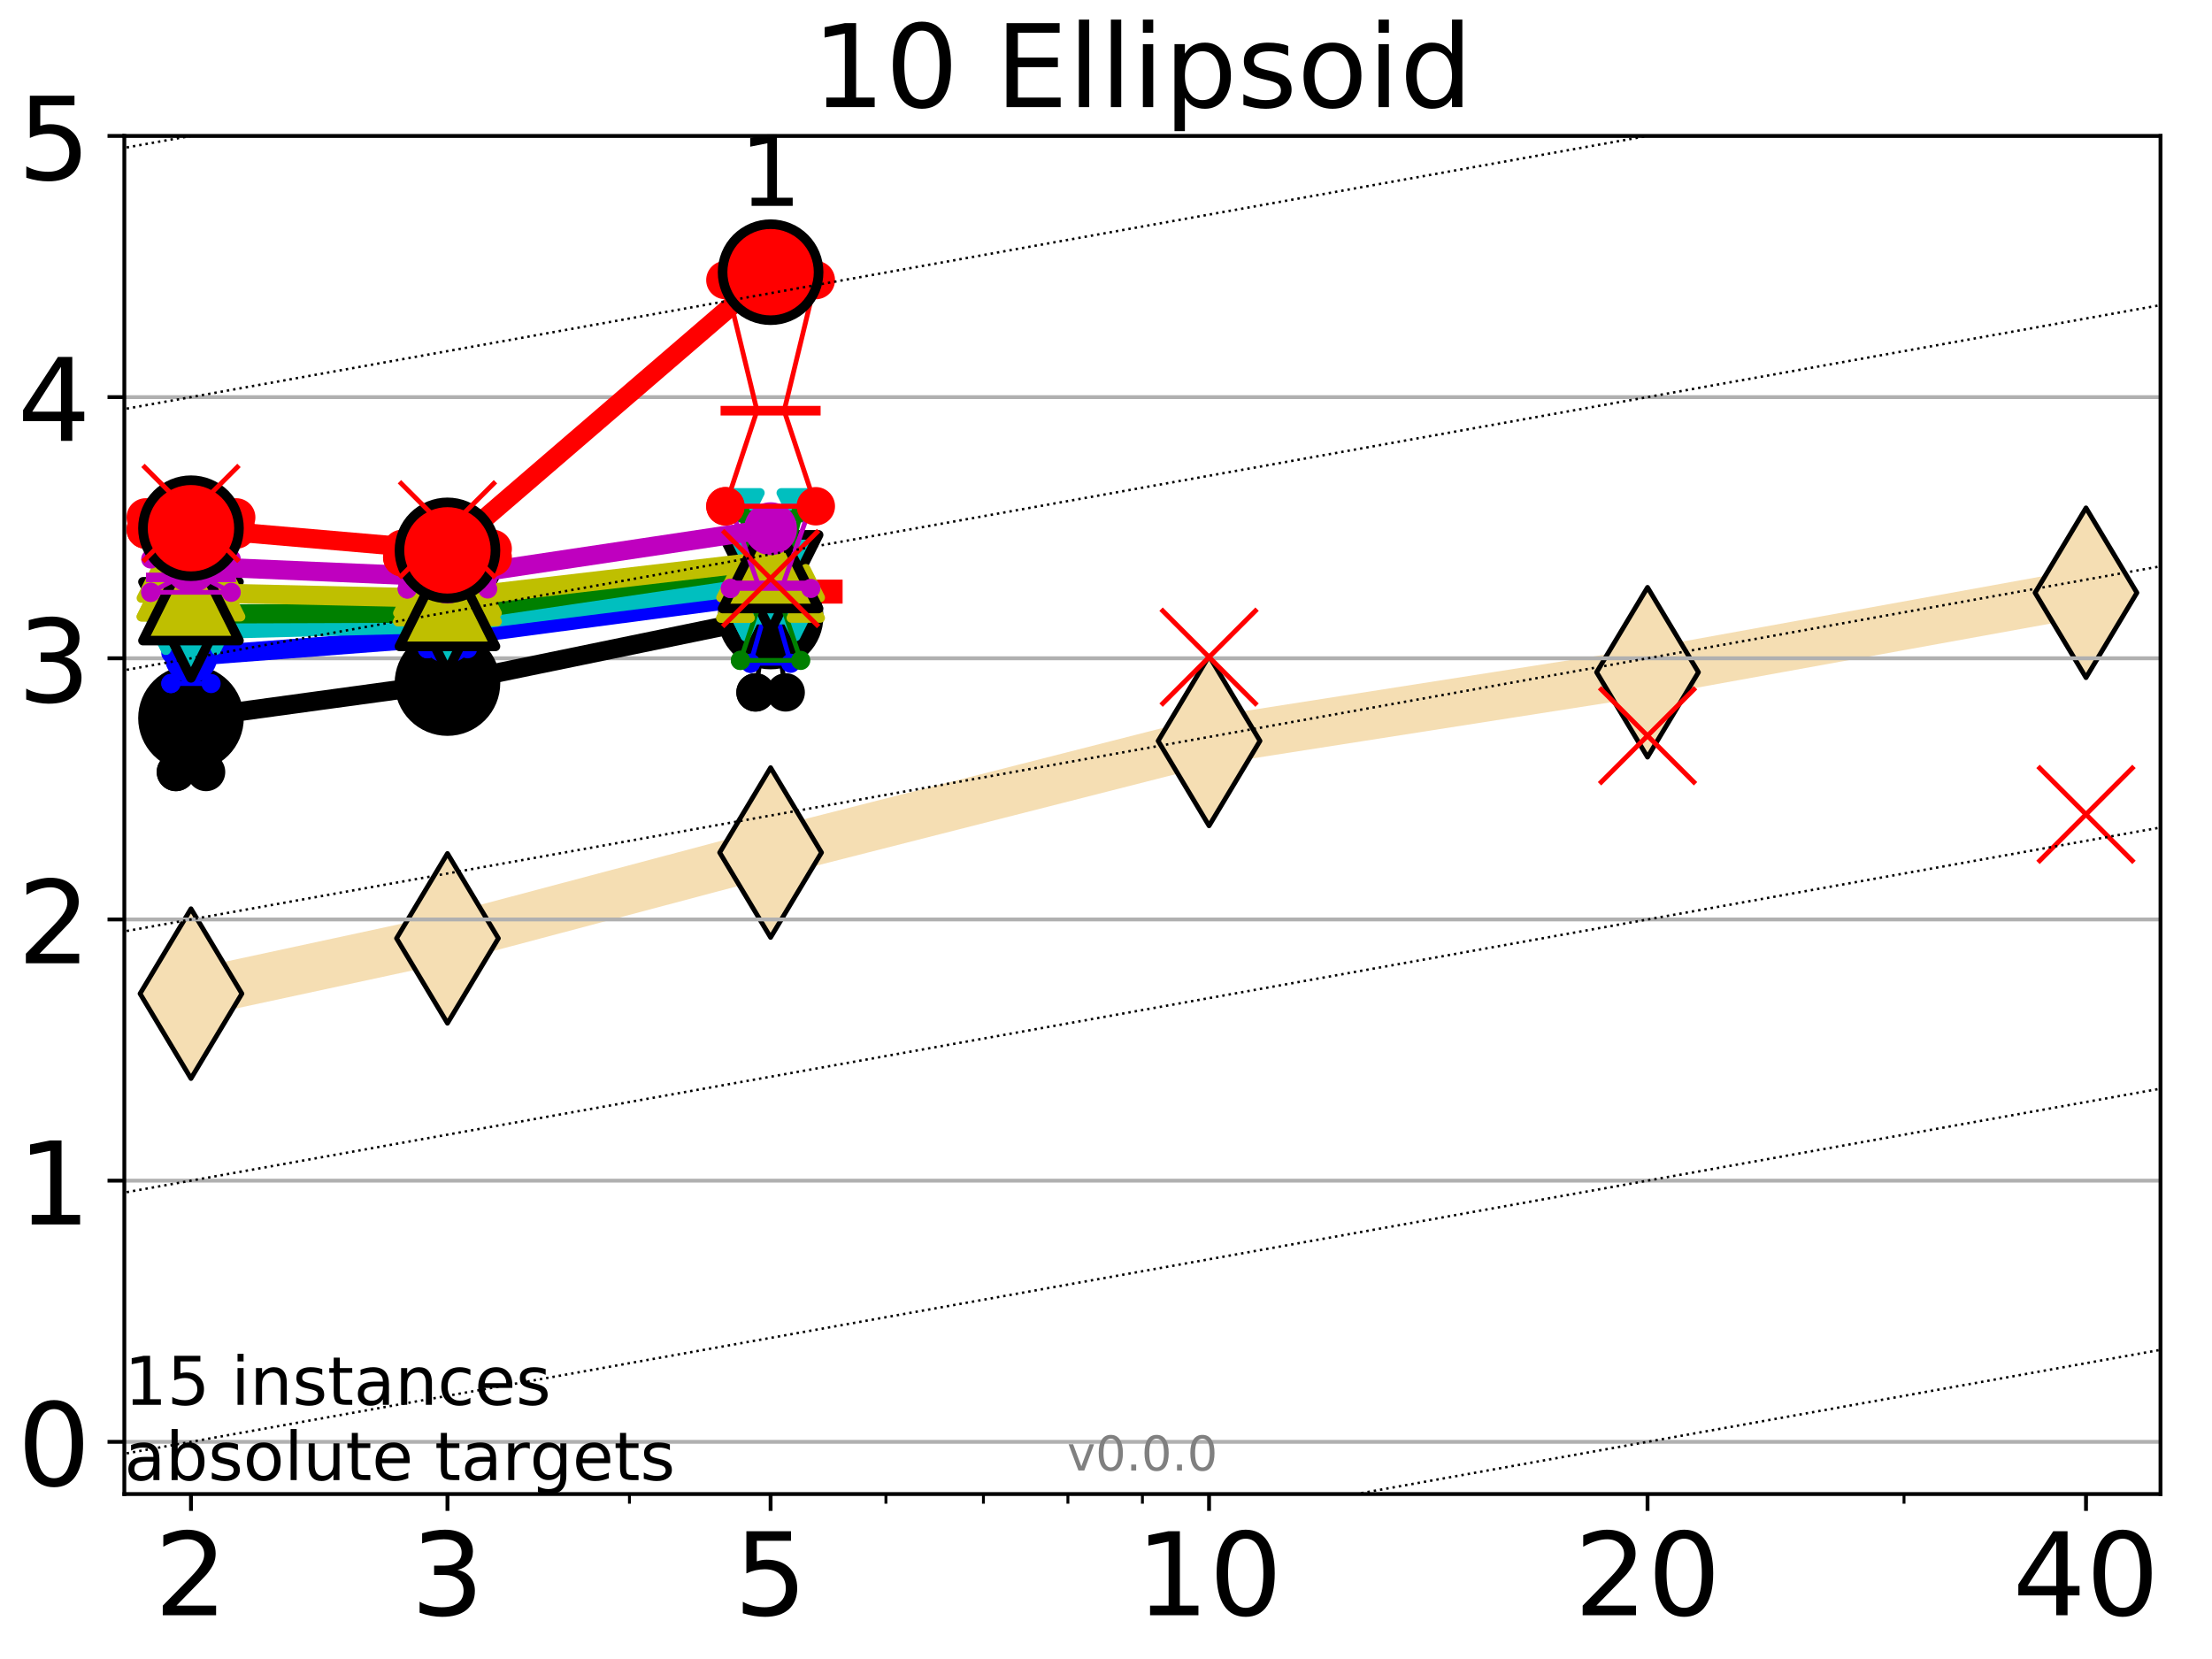 <?xml version="1.0" encoding="utf-8" standalone="no"?>
<!DOCTYPE svg PUBLIC "-//W3C//DTD SVG 1.1//EN"
  "http://www.w3.org/Graphics/SVG/1.1/DTD/svg11.dtd">
<!-- Created with matplotlib (http://matplotlib.org/) -->
<svg height="345.6pt" version="1.1" viewBox="0 0 460.8 345.6" width="460.8pt" xmlns="http://www.w3.org/2000/svg" xmlns:xlink="http://www.w3.org/1999/xlink">
 <defs>
  <style type="text/css">
*{stroke-linecap:butt;stroke-linejoin:round;}
  </style>
 </defs>
 <g id="figure_1">
  <g id="patch_1">
   <path d="M 0 345.6 
L 460.8 345.6 
L 460.8 0 
L 0 0 
z
" style="fill:#ffffff;"/>
  </g>
  <g id="axes_1">
   <g id="patch_2">
    <path d="M 25.9 311.24 
L 450.072 311.24 
L 450.072 28.32 
L 25.9 28.32 
z
" style="fill:#ffffff;"/>
   </g>
   <g id="line2d_1">
    <path clip-path="url(#p077ccf4243)" d="M 39.784 206.995 
L 93.215 195.476 
L 160.53 177.602 
L 251.87 154.346 
L 343.211 140.042 
L 434.551 123.483 
" style="fill:none;stroke:#f5deb3;stroke-linecap:square;stroke-width:10;"/>
    <defs>
     <path d="M -0 17.678 
L 10.607 0 
L 0 -17.678 
L -10.607 -0 
z
" id="m60d08a39e2" style="stroke:#000000;stroke-linejoin:miter;"/>
    </defs>
    <g clip-path="url(#p077ccf4243)">
     <use style="fill:#f5deb3;stroke:#000000;stroke-linejoin:miter;" x="39.784" xlink:href="#m60d08a39e2" y="206.995"/>
     <use style="fill:#f5deb3;stroke:#000000;stroke-linejoin:miter;" x="93.215" xlink:href="#m60d08a39e2" y="195.476"/>
     <use style="fill:#f5deb3;stroke:#000000;stroke-linejoin:miter;" x="160.53" xlink:href="#m60d08a39e2" y="177.602"/>
     <use style="fill:#f5deb3;stroke:#000000;stroke-linejoin:miter;" x="251.87" xlink:href="#m60d08a39e2" y="154.346"/>
     <use style="fill:#f5deb3;stroke:#000000;stroke-linejoin:miter;" x="343.211" xlink:href="#m60d08a39e2" y="140.042"/>
     <use style="fill:#f5deb3;stroke:#000000;stroke-linejoin:miter;" x="434.551" xlink:href="#m60d08a39e2" y="123.483"/>
    </g>
   </g>
   <g id="line2d_2">
    <defs>
     <path d="M -15 0 
L 15 0 
M 0 15 
L 0 -15 
" id="m7b0fdc5710" style="stroke:#ff0000;stroke-width:5;"/>
    </defs>
    <g clip-path="url(#p077ccf4243)">
     <use style="fill:#ff0000;stroke:#ff0000;stroke-width:5;" x="160.53" xlink:href="#m7b0fdc5710" y="123.241"/>
    </g>
   </g>
   <g id="matplotlib.axis_1">
    <g id="xtick_1">
     <g id="line2d_3">
      <defs>
       <path d="M 0 0 
L 0 3.5 
" id="m2d6eec01b4" style="stroke:#000000;stroke-width:0.8;"/>
      </defs>
      <g>
       <use style="stroke:#000000;stroke-width:0.8;" x="39.784" xlink:href="#m2d6eec01b4" y="311.24"/>
      </g>
     </g>
     <g id="text_1">
      <!-- 2 -->
      <defs>
       <path d="M 19.188 8.297 
L 53.609 8.297 
L 53.609 0 
L 7.328 0 
L 7.328 8.297 
Q 12.938 14.109 22.625 23.891 
Q 32.328 33.688 34.812 36.531 
Q 39.547 41.844 41.422 45.531 
Q 43.312 49.219 43.312 52.781 
Q 43.312 58.594 39.234 62.25 
Q 35.156 65.922 28.609 65.922 
Q 23.969 65.922 18.812 64.312 
Q 13.672 62.703 7.812 59.422 
L 7.812 69.391 
Q 13.766 71.781 18.938 73 
Q 24.125 74.219 28.422 74.219 
Q 39.75 74.219 46.484 68.547 
Q 53.219 62.891 53.219 53.422 
Q 53.219 48.922 51.531 44.891 
Q 49.859 40.875 45.406 35.406 
Q 44.188 33.984 37.641 27.219 
Q 31.109 20.453 19.188 8.297 
z
" id="DejaVuSans-32"/>
      </defs>
      <g transform="translate(32.149 336.476)scale(0.24 -0.24)">
       <use xlink:href="#DejaVuSans-32"/>
      </g>
     </g>
    </g>
    <g id="xtick_2">
     <g id="line2d_4">
      <g>
       <use style="stroke:#000000;stroke-width:0.8;" x="93.215" xlink:href="#m2d6eec01b4" y="311.24"/>
      </g>
     </g>
     <g id="text_2">
      <!-- 3 -->
      <defs>
       <path d="M 40.578 39.312 
Q 47.656 37.797 51.625 33 
Q 55.609 28.219 55.609 21.188 
Q 55.609 10.406 48.188 4.484 
Q 40.766 -1.422 27.094 -1.422 
Q 22.516 -1.422 17.656 -0.516 
Q 12.797 0.391 7.625 2.203 
L 7.625 11.719 
Q 11.719 9.328 16.594 8.109 
Q 21.484 6.891 26.812 6.891 
Q 36.078 6.891 40.938 10.547 
Q 45.797 14.203 45.797 21.188 
Q 45.797 27.641 41.281 31.266 
Q 36.766 34.906 28.719 34.906 
L 20.219 34.906 
L 20.219 43.016 
L 29.109 43.016 
Q 36.375 43.016 40.234 45.922 
Q 44.094 48.828 44.094 54.297 
Q 44.094 59.906 40.109 62.906 
Q 36.141 65.922 28.719 65.922 
Q 24.656 65.922 20.016 65.031 
Q 15.375 64.156 9.812 62.312 
L 9.812 71.094 
Q 15.438 72.656 20.344 73.438 
Q 25.25 74.219 29.594 74.219 
Q 40.828 74.219 47.359 69.109 
Q 53.906 64.016 53.906 55.328 
Q 53.906 49.266 50.438 45.094 
Q 46.969 40.922 40.578 39.312 
z
" id="DejaVuSans-33"/>
      </defs>
      <g transform="translate(85.58 336.476)scale(0.24 -0.24)">
       <use xlink:href="#DejaVuSans-33"/>
      </g>
     </g>
    </g>
    <g id="xtick_3">
     <g id="line2d_5">
      <g>
       <use style="stroke:#000000;stroke-width:0.8;" x="160.53" xlink:href="#m2d6eec01b4" y="311.24"/>
      </g>
     </g>
     <g id="text_3">
      <!-- 5 -->
      <defs>
       <path d="M 10.797 72.906 
L 49.516 72.906 
L 49.516 64.594 
L 19.828 64.594 
L 19.828 46.734 
Q 21.969 47.469 24.109 47.828 
Q 26.266 48.188 28.422 48.188 
Q 40.625 48.188 47.75 41.5 
Q 54.891 34.812 54.891 23.391 
Q 54.891 11.625 47.562 5.094 
Q 40.234 -1.422 26.906 -1.422 
Q 22.312 -1.422 17.547 -0.641 
Q 12.797 0.141 7.719 1.703 
L 7.719 11.625 
Q 12.109 9.234 16.797 8.062 
Q 21.484 6.891 26.703 6.891 
Q 35.156 6.891 40.078 11.328 
Q 45.016 15.766 45.016 23.391 
Q 45.016 31 40.078 35.438 
Q 35.156 39.891 26.703 39.891 
Q 22.75 39.891 18.812 39.016 
Q 14.891 38.141 10.797 36.281 
z
" id="DejaVuSans-35"/>
      </defs>
      <g transform="translate(152.895 336.476)scale(0.24 -0.24)">
       <use xlink:href="#DejaVuSans-35"/>
      </g>
     </g>
    </g>
    <g id="xtick_4">
     <g id="line2d_6">
      <g>
       <use style="stroke:#000000;stroke-width:0.8;" x="251.87" xlink:href="#m2d6eec01b4" y="311.24"/>
      </g>
     </g>
     <g id="text_4">
      <!-- 10 -->
      <defs>
       <path d="M 12.406 8.297 
L 28.516 8.297 
L 28.516 63.922 
L 10.984 60.406 
L 10.984 69.391 
L 28.422 72.906 
L 38.281 72.906 
L 38.281 8.297 
L 54.391 8.297 
L 54.391 0 
L 12.406 0 
z
" id="DejaVuSans-31"/>
       <path d="M 31.781 66.406 
Q 24.172 66.406 20.328 58.906 
Q 16.5 51.422 16.5 36.375 
Q 16.5 21.391 20.328 13.891 
Q 24.172 6.391 31.781 6.391 
Q 39.453 6.391 43.281 13.891 
Q 47.125 21.391 47.125 36.375 
Q 47.125 51.422 43.281 58.906 
Q 39.453 66.406 31.781 66.406 
z
M 31.781 74.219 
Q 44.047 74.219 50.516 64.516 
Q 56.984 54.828 56.984 36.375 
Q 56.984 17.969 50.516 8.266 
Q 44.047 -1.422 31.781 -1.422 
Q 19.531 -1.422 13.062 8.266 
Q 6.594 17.969 6.594 36.375 
Q 6.594 54.828 13.062 64.516 
Q 19.531 74.219 31.781 74.219 
z
" id="DejaVuSans-30"/>
      </defs>
      <g transform="translate(236.6 336.476)scale(0.24 -0.24)">
       <use xlink:href="#DejaVuSans-31"/>
       <use x="63.623" xlink:href="#DejaVuSans-30"/>
      </g>
     </g>
    </g>
    <g id="xtick_5">
     <g id="line2d_7">
      <g>
       <use style="stroke:#000000;stroke-width:0.8;" x="343.211" xlink:href="#m2d6eec01b4" y="311.24"/>
      </g>
     </g>
     <g id="text_5">
      <!-- 20 -->
      <g transform="translate(327.941 336.476)scale(0.24 -0.24)">
       <use xlink:href="#DejaVuSans-32"/>
       <use x="63.623" xlink:href="#DejaVuSans-30"/>
      </g>
     </g>
    </g>
    <g id="xtick_6">
     <g id="line2d_8">
      <g>
       <use style="stroke:#000000;stroke-width:0.8;" x="434.551" xlink:href="#m2d6eec01b4" y="311.24"/>
      </g>
     </g>
     <g id="text_6">
      <!-- 40 -->
      <defs>
       <path d="M 37.797 64.312 
L 12.891 25.391 
L 37.797 25.391 
z
M 35.203 72.906 
L 47.609 72.906 
L 47.609 25.391 
L 58.016 25.391 
L 58.016 17.188 
L 47.609 17.188 
L 47.609 0 
L 37.797 0 
L 37.797 17.188 
L 4.891 17.188 
L 4.891 26.703 
z
" id="DejaVuSans-34"/>
      </defs>
      <g transform="translate(419.281 336.476)scale(0.24 -0.24)">
       <use xlink:href="#DejaVuSans-34"/>
       <use x="63.623" xlink:href="#DejaVuSans-30"/>
      </g>
     </g>
    </g>
    <g id="xtick_7">
     <g id="line2d_9">
      <defs>
       <path d="M 0 0 
L 0 2 
" id="m7d5d3df9dc" style="stroke:#000000;stroke-width:0.6;"/>
      </defs>
      <g>
       <use style="stroke:#000000;stroke-width:0.6;" x="39.784" xlink:href="#m7d5d3df9dc" y="311.24"/>
      </g>
     </g>
    </g>
    <g id="xtick_8">
     <g id="line2d_10">
      <g>
       <use style="stroke:#000000;stroke-width:0.6;" x="93.215" xlink:href="#m7d5d3df9dc" y="311.24"/>
      </g>
     </g>
    </g>
    <g id="xtick_9">
     <g id="line2d_11">
      <g>
       <use style="stroke:#000000;stroke-width:0.6;" x="131.125" xlink:href="#m7d5d3df9dc" y="311.24"/>
      </g>
     </g>
    </g>
    <g id="xtick_10">
     <g id="line2d_12">
      <g>
       <use style="stroke:#000000;stroke-width:0.6;" x="160.53" xlink:href="#m7d5d3df9dc" y="311.24"/>
      </g>
     </g>
    </g>
    <g id="xtick_11">
     <g id="line2d_13">
      <g>
       <use style="stroke:#000000;stroke-width:0.6;" x="184.555" xlink:href="#m7d5d3df9dc" y="311.24"/>
      </g>
     </g>
    </g>
    <g id="xtick_12">
     <g id="line2d_14">
      <g>
       <use style="stroke:#000000;stroke-width:0.6;" x="204.869" xlink:href="#m7d5d3df9dc" y="311.24"/>
      </g>
     </g>
    </g>
    <g id="xtick_13">
     <g id="line2d_15">
      <g>
       <use style="stroke:#000000;stroke-width:0.6;" x="222.465" xlink:href="#m7d5d3df9dc" y="311.24"/>
      </g>
     </g>
    </g>
    <g id="xtick_14">
     <g id="line2d_16">
      <g>
       <use style="stroke:#000000;stroke-width:0.6;" x="237.986" xlink:href="#m7d5d3df9dc" y="311.24"/>
      </g>
     </g>
    </g>
    <g id="xtick_15">
     <g id="line2d_17">
      <g>
       <use style="stroke:#000000;stroke-width:0.6;" x="343.211" xlink:href="#m7d5d3df9dc" y="311.24"/>
      </g>
     </g>
    </g>
    <g id="xtick_16">
     <g id="line2d_18">
      <g>
       <use style="stroke:#000000;stroke-width:0.6;" x="396.641" xlink:href="#m7d5d3df9dc" y="311.24"/>
      </g>
     </g>
    </g>
    <g id="xtick_17">
     <g id="line2d_19">
      <g>
       <use style="stroke:#000000;stroke-width:0.6;" x="434.551" xlink:href="#m7d5d3df9dc" y="311.24"/>
      </g>
     </g>
    </g>
   </g>
   <g id="matplotlib.axis_2">
    <g id="ytick_1">
     <g id="line2d_20">
      <path clip-path="url(#p077ccf4243)" d="M 25.9 300.358 
L 450.072 300.358 
" style="fill:none;stroke:#b0b0b0;stroke-linecap:square;stroke-width:0.8;"/>
     </g>
     <g id="line2d_21">
      <defs>
       <path d="M 0 0 
L -3.5 0 
" id="mecb30edca1" style="stroke:#000000;stroke-width:0.8;"/>
      </defs>
      <g>
       <use style="stroke:#000000;stroke-width:0.8;" x="25.9" xlink:href="#mecb30edca1" y="300.358"/>
      </g>
     </g>
     <g id="text_7">
      <!-- 0 -->
      <g transform="translate(3.63 309.477)scale(0.24 -0.24)">
       <use xlink:href="#DejaVuSans-30"/>
      </g>
     </g>
    </g>
    <g id="ytick_2">
     <g id="line2d_22">
      <path clip-path="url(#p077ccf4243)" d="M 25.9 245.951 
L 450.072 245.951 
" style="fill:none;stroke:#b0b0b0;stroke-linecap:square;stroke-width:0.8;"/>
     </g>
     <g id="line2d_23">
      <g>
       <use style="stroke:#000000;stroke-width:0.8;" x="25.9" xlink:href="#mecb30edca1" y="245.951"/>
      </g>
     </g>
     <g id="text_8">
      <!-- 1 -->
      <g transform="translate(3.63 255.069)scale(0.24 -0.24)">
       <use xlink:href="#DejaVuSans-31"/>
      </g>
     </g>
    </g>
    <g id="ytick_3">
     <g id="line2d_24">
      <path clip-path="url(#p077ccf4243)" d="M 25.9 191.543 
L 450.072 191.543 
" style="fill:none;stroke:#b0b0b0;stroke-linecap:square;stroke-width:0.8;"/>
     </g>
     <g id="line2d_25">
      <g>
       <use style="stroke:#000000;stroke-width:0.8;" x="25.9" xlink:href="#mecb30edca1" y="191.543"/>
      </g>
     </g>
     <g id="text_9">
      <!-- 2 -->
      <g transform="translate(3.63 200.661)scale(0.24 -0.24)">
       <use xlink:href="#DejaVuSans-32"/>
      </g>
     </g>
    </g>
    <g id="ytick_4">
     <g id="line2d_26">
      <path clip-path="url(#p077ccf4243)" d="M 25.9 137.135 
L 450.072 137.135 
" style="fill:none;stroke:#b0b0b0;stroke-linecap:square;stroke-width:0.8;"/>
     </g>
     <g id="line2d_27">
      <g>
       <use style="stroke:#000000;stroke-width:0.8;" x="25.9" xlink:href="#mecb30edca1" y="137.135"/>
      </g>
     </g>
     <g id="text_10">
      <!-- 3 -->
      <g transform="translate(3.63 146.254)scale(0.24 -0.24)">
       <use xlink:href="#DejaVuSans-33"/>
      </g>
     </g>
    </g>
    <g id="ytick_5">
     <g id="line2d_28">
      <path clip-path="url(#p077ccf4243)" d="M 25.9 82.728 
L 450.072 82.728 
" style="fill:none;stroke:#b0b0b0;stroke-linecap:square;stroke-width:0.8;"/>
     </g>
     <g id="line2d_29">
      <g>
       <use style="stroke:#000000;stroke-width:0.8;" x="25.9" xlink:href="#mecb30edca1" y="82.728"/>
      </g>
     </g>
     <g id="text_11">
      <!-- 4 -->
      <g transform="translate(3.63 91.846)scale(0.24 -0.24)">
       <use xlink:href="#DejaVuSans-34"/>
      </g>
     </g>
    </g>
    <g id="ytick_6">
     <g id="line2d_30">
      <path clip-path="url(#p077ccf4243)" d="M 25.9 28.32 
L 450.072 28.32 
" style="fill:none;stroke:#b0b0b0;stroke-linecap:square;stroke-width:0.8;"/>
     </g>
     <g id="line2d_31">
      <g>
       <use style="stroke:#000000;stroke-width:0.8;" x="25.9" xlink:href="#mecb30edca1" y="28.32"/>
      </g>
     </g>
     <g id="text_12">
      <!-- 5 -->
      <g transform="translate(3.63 37.438)scale(0.24 -0.24)">
       <use xlink:href="#DejaVuSans-35"/>
      </g>
     </g>
    </g>
   </g>
   <g id="line2d_32">
    <path clip-path="url(#p077ccf4243)" d="M 36.644 160.821 
L 38.842 151.948 
L 36.644 148.834 
L 42.924 148.834 
L 40.726 151.948 
L 42.924 160.821 
L 36.644 160.821 
" style="fill:none;stroke:#000000;stroke-linecap:square;"/>
   </g>
   <g id="line2d_33">
    <path clip-path="url(#p077ccf4243)" d="M 36.644 160.821 
L 42.924 160.821 
L 42.924 148.834 
L 36.644 148.834 
L 36.644 160.821 
" style="fill:none;"/>
    <defs>
     <path d="M 0 3 
C 0.796 3 1.559 2.684 2.121 2.121 
C 2.684 1.559 3 0.796 3 0 
C 3 -0.796 2.684 -1.559 2.121 -2.121 
C 1.559 -2.684 0.796 -3 0 -3 
C -0.796 -3 -1.559 -2.684 -2.121 -2.121 
C -2.684 -1.559 -3 -0.796 -3 0 
C -3 0.796 -2.684 1.559 -2.121 2.121 
C -1.559 2.684 -0.796 3 0 3 
z
" id="ma4e84902ad" style="stroke:#000000;stroke-width:2;"/>
    </defs>
    <g clip-path="url(#p077ccf4243)">
     <use style="stroke:#000000;stroke-width:2;" x="36.644" xlink:href="#ma4e84902ad" y="160.821"/>
     <use style="stroke:#000000;stroke-width:2;" x="42.924" xlink:href="#ma4e84902ad" y="160.821"/>
     <use style="stroke:#000000;stroke-width:2;" x="42.924" xlink:href="#ma4e84902ad" y="148.834"/>
     <use style="stroke:#000000;stroke-width:2;" x="36.644" xlink:href="#ma4e84902ad" y="148.834"/>
     <use style="stroke:#000000;stroke-width:2;" x="36.644" xlink:href="#ma4e84902ad" y="160.821"/>
    </g>
   </g>
   <g id="line2d_34">
    <path clip-path="url(#p077ccf4243)" d="M 36.644 151.948 
L 42.924 151.948 
" style="fill:none;stroke:#000000;stroke-linecap:square;stroke-width:2;"/>
   </g>
   <g id="line2d_35">
    <path clip-path="url(#p077ccf4243)" d="M 90.075 143.332 
L 92.273 136.71 
L 90.075 136.088 
L 96.355 136.088 
L 94.157 136.71 
L 96.355 143.332 
L 90.075 143.332 
" style="fill:none;stroke:#000000;stroke-linecap:square;"/>
   </g>
   <g id="line2d_36">
    <path clip-path="url(#p077ccf4243)" d="M 90.075 143.332 
L 96.355 143.332 
L 96.355 136.088 
L 90.075 136.088 
L 90.075 143.332 
" style="fill:none;"/>
    <g clip-path="url(#p077ccf4243)">
     <use style="stroke:#000000;stroke-width:2;" x="90.075" xlink:href="#ma4e84902ad" y="143.332"/>
     <use style="stroke:#000000;stroke-width:2;" x="96.355" xlink:href="#ma4e84902ad" y="143.332"/>
     <use style="stroke:#000000;stroke-width:2;" x="96.355" xlink:href="#ma4e84902ad" y="136.088"/>
     <use style="stroke:#000000;stroke-width:2;" x="90.075" xlink:href="#ma4e84902ad" y="136.088"/>
     <use style="stroke:#000000;stroke-width:2;" x="90.075" xlink:href="#ma4e84902ad" y="143.332"/>
    </g>
   </g>
   <g id="line2d_37">
    <path clip-path="url(#p077ccf4243)" d="M 90.075 136.71 
L 96.355 136.71 
" style="fill:none;stroke:#000000;stroke-linecap:square;stroke-width:2;"/>
   </g>
   <g id="line2d_38">
    <path clip-path="url(#p077ccf4243)" d="M 157.39 144.237 
L 159.588 128.79 
L 157.39 125.438 
L 163.669 125.438 
L 161.472 128.79 
L 163.669 144.237 
L 157.39 144.237 
" style="fill:none;stroke:#000000;stroke-linecap:square;"/>
   </g>
   <g id="line2d_39">
    <path clip-path="url(#p077ccf4243)" d="M 157.39 144.237 
L 163.669 144.237 
L 163.669 125.438 
L 157.39 125.438 
L 157.39 144.237 
" style="fill:none;"/>
    <g clip-path="url(#p077ccf4243)">
     <use style="stroke:#000000;stroke-width:2;" x="157.39" xlink:href="#ma4e84902ad" y="144.237"/>
     <use style="stroke:#000000;stroke-width:2;" x="163.669" xlink:href="#ma4e84902ad" y="144.237"/>
     <use style="stroke:#000000;stroke-width:2;" x="163.669" xlink:href="#ma4e84902ad" y="125.438"/>
     <use style="stroke:#000000;stroke-width:2;" x="157.39" xlink:href="#ma4e84902ad" y="125.438"/>
     <use style="stroke:#000000;stroke-width:2;" x="157.39" xlink:href="#ma4e84902ad" y="144.237"/>
    </g>
   </g>
   <g id="line2d_40">
    <path clip-path="url(#p077ccf4243)" d="M 157.39 128.79 
L 163.669 128.79 
" style="fill:none;stroke:#000000;stroke-linecap:square;stroke-width:2;"/>
   </g>
   <g id="line2d_41">
    <path clip-path="url(#p077ccf4243)" d="M 39.784 149.605 
L 93.215 142.296 
" style="fill:none;stroke:#000000;stroke-linecap:square;stroke-width:4;"/>
   </g>
   <g id="line2d_42">
    <path clip-path="url(#p077ccf4243)" d="M 93.215 142.296 
L 160.53 128.437 
" style="fill:none;stroke:#000000;stroke-linecap:square;stroke-width:4;"/>
   </g>
   <g id="line2d_43">
    <path clip-path="url(#p077ccf4243)" d="M 39.784 149.605 
L 93.215 142.296 
L 160.53 128.437 
" style="fill:none;"/>
    <defs>
     <path d="M 0 10 
C 2.652 10 5.196 8.946 7.071 7.071 
C 8.946 5.196 10 2.652 10 0 
C 10 -2.652 8.946 -5.196 7.071 -7.071 
C 5.196 -8.946 2.652 -10 0 -10 
C -2.652 -10 -5.196 -8.946 -7.071 -7.071 
C -8.946 -5.196 -10 -2.652 -10 0 
C -10 2.652 -8.946 5.196 -7.071 7.071 
C -5.196 8.946 -2.652 10 0 10 
z
" id="mb1da39485b" style="stroke:#000000;stroke-width:2;"/>
    </defs>
    <g clip-path="url(#p077ccf4243)">
     <use style="stroke:#000000;stroke-width:2;" x="39.784" xlink:href="#mb1da39485b" y="149.605"/>
     <use style="stroke:#000000;stroke-width:2;" x="93.215" xlink:href="#mb1da39485b" y="142.296"/>
     <use style="stroke:#000000;stroke-width:2;" x="160.53" xlink:href="#mb1da39485b" y="128.437"/>
    </g>
   </g>
   <g id="line2d_44">
    <path clip-path="url(#p077ccf4243)" d="M 35.597 142.393 
L 38.528 136.819 
L 35.597 136.039 
L 43.971 136.039 
L 41.04 136.819 
L 43.971 142.393 
L 35.597 142.393 
" style="fill:none;stroke:#0000ff;stroke-linecap:square;"/>
   </g>
   <g id="line2d_45">
    <path clip-path="url(#p077ccf4243)" d="M 35.597 142.393 
L 43.971 142.393 
L 43.971 136.039 
L 35.597 136.039 
L 35.597 142.393 
" style="fill:none;"/>
    <defs>
     <path d="M 0 1.5 
C 0.398 1.5 0.779 1.342 1.061 1.061 
C 1.342 0.779 1.5 0.398 1.5 0 
C 1.5 -0.398 1.342 -0.779 1.061 -1.061 
C 0.779 -1.342 0.398 -1.5 0 -1.5 
C -0.398 -1.5 -0.779 -1.342 -1.061 -1.061 
C -1.342 -0.779 -1.5 -0.398 -1.5 0 
C -1.5 0.398 -1.342 0.779 -1.061 1.061 
C -0.779 1.342 -0.398 1.5 0 1.5 
z
" id="mcae0c8db57" style="stroke:#0000ff;"/>
    </defs>
    <g clip-path="url(#p077ccf4243)">
     <use style="fill:#0000ff;stroke:#0000ff;" x="35.597" xlink:href="#mcae0c8db57" y="142.393"/>
     <use style="fill:#0000ff;stroke:#0000ff;" x="43.971" xlink:href="#mcae0c8db57" y="142.393"/>
     <use style="fill:#0000ff;stroke:#0000ff;" x="43.971" xlink:href="#mcae0c8db57" y="136.039"/>
     <use style="fill:#0000ff;stroke:#0000ff;" x="35.597" xlink:href="#mcae0c8db57" y="136.039"/>
     <use style="fill:#0000ff;stroke:#0000ff;" x="35.597" xlink:href="#mcae0c8db57" y="142.393"/>
    </g>
   </g>
   <g id="line2d_46">
    <path clip-path="url(#p077ccf4243)" d="M 35.597 136.819 
L 43.971 136.819 
" style="fill:none;stroke:#0000ff;stroke-linecap:square;stroke-width:2;"/>
   </g>
   <g id="line2d_47">
    <path clip-path="url(#p077ccf4243)" d="M 89.028 135.143 
L 91.959 132.854 
L 89.028 130.912 
L 97.401 130.912 
L 94.471 132.854 
L 97.401 135.143 
L 89.028 135.143 
" style="fill:none;stroke:#0000ff;stroke-linecap:square;"/>
   </g>
   <g id="line2d_48">
    <path clip-path="url(#p077ccf4243)" d="M 89.028 135.143 
L 97.401 135.143 
L 97.401 130.912 
L 89.028 130.912 
L 89.028 135.143 
" style="fill:none;"/>
    <g clip-path="url(#p077ccf4243)">
     <use style="fill:#0000ff;stroke:#0000ff;" x="89.028" xlink:href="#mcae0c8db57" y="135.143"/>
     <use style="fill:#0000ff;stroke:#0000ff;" x="97.401" xlink:href="#mcae0c8db57" y="135.143"/>
     <use style="fill:#0000ff;stroke:#0000ff;" x="97.401" xlink:href="#mcae0c8db57" y="130.912"/>
     <use style="fill:#0000ff;stroke:#0000ff;" x="89.028" xlink:href="#mcae0c8db57" y="130.912"/>
     <use style="fill:#0000ff;stroke:#0000ff;" x="89.028" xlink:href="#mcae0c8db57" y="135.143"/>
    </g>
   </g>
   <g id="line2d_49">
    <path clip-path="url(#p077ccf4243)" d="M 89.028 132.854 
L 97.401 132.854 
" style="fill:none;stroke:#0000ff;stroke-linecap:square;stroke-width:2;"/>
   </g>
   <g id="line2d_50">
    <path clip-path="url(#p077ccf4243)" d="M 156.343 138.174 
L 159.274 127.979 
L 156.343 122.722 
L 164.716 122.722 
L 161.786 127.979 
L 164.716 138.174 
L 156.343 138.174 
" style="fill:none;stroke:#0000ff;stroke-linecap:square;"/>
   </g>
   <g id="line2d_51">
    <path clip-path="url(#p077ccf4243)" d="M 156.343 138.174 
L 164.716 138.174 
L 164.716 122.722 
L 156.343 122.722 
L 156.343 138.174 
" style="fill:none;"/>
    <g clip-path="url(#p077ccf4243)">
     <use style="fill:#0000ff;stroke:#0000ff;" x="156.343" xlink:href="#mcae0c8db57" y="138.174"/>
     <use style="fill:#0000ff;stroke:#0000ff;" x="164.716" xlink:href="#mcae0c8db57" y="138.174"/>
     <use style="fill:#0000ff;stroke:#0000ff;" x="164.716" xlink:href="#mcae0c8db57" y="122.722"/>
     <use style="fill:#0000ff;stroke:#0000ff;" x="156.343" xlink:href="#mcae0c8db57" y="122.722"/>
     <use style="fill:#0000ff;stroke:#0000ff;" x="156.343" xlink:href="#mcae0c8db57" y="138.174"/>
    </g>
   </g>
   <g id="line2d_52">
    <path clip-path="url(#p077ccf4243)" d="M 156.343 127.979 
L 164.716 127.979 
" style="fill:none;stroke:#0000ff;stroke-linecap:square;stroke-width:2;"/>
   </g>
   <g id="line2d_53">
    <path clip-path="url(#p077ccf4243)" d="M 39.784 136.732 
L 93.215 132.643 
" style="fill:none;stroke:#0000ff;stroke-linecap:square;stroke-width:4;"/>
   </g>
   <g id="line2d_54">
    <path clip-path="url(#p077ccf4243)" d="M 93.215 132.643 
L 160.53 123.732 
" style="fill:none;stroke:#0000ff;stroke-linecap:square;stroke-width:4;"/>
   </g>
   <g id="line2d_55">
    <path clip-path="url(#p077ccf4243)" d="M 39.784 136.732 
L 93.215 132.643 
L 160.53 123.732 
" style="fill:none;"/>
    <defs>
     <path d="M 0 5 
C 1.326 5 2.598 4.473 3.536 3.536 
C 4.473 2.598 5 1.326 5 0 
C 5 -1.326 4.473 -2.598 3.536 -3.536 
C 2.598 -4.473 1.326 -5 0 -5 
C -1.326 -5 -2.598 -4.473 -3.536 -3.536 
C -4.473 -2.598 -5 -1.326 -5 0 
C -5 1.326 -4.473 2.598 -3.536 3.536 
C -2.598 4.473 -1.326 5 0 5 
z
" id="m4d3d13e1e8" style="stroke:#0000ff;"/>
    </defs>
    <g clip-path="url(#p077ccf4243)">
     <use style="fill:#0000ff;stroke:#0000ff;" x="39.784" xlink:href="#m4d3d13e1e8" y="136.732"/>
     <use style="fill:#0000ff;stroke:#0000ff;" x="93.215" xlink:href="#m4d3d13e1e8" y="132.643"/>
     <use style="fill:#0000ff;stroke:#0000ff;" x="160.53" xlink:href="#m4d3d13e1e8" y="123.732"/>
    </g>
   </g>
   <g id="line2d_56">
    <path clip-path="url(#p077ccf4243)" d="M 34.551 132.427 
L 38.214 130.791 
L 34.551 127.681 
L 45.017 127.681 
L 41.354 130.791 
L 45.017 132.427 
L 34.551 132.427 
" style="fill:none;stroke:#00bfbf;stroke-linecap:square;"/>
   </g>
   <g id="line2d_57">
    <path clip-path="url(#p077ccf4243)" d="M 34.551 132.427 
L 45.017 132.427 
L 45.017 127.681 
L 34.551 127.681 
L 34.551 132.427 
" style="fill:none;"/>
    <defs>
     <path d="M -0 3 
L 3 -3 
L -3 -3 
z
" id="mae8f0596cd" style="stroke:#00bfbf;stroke-linejoin:miter;stroke-width:2;"/>
    </defs>
    <g clip-path="url(#p077ccf4243)">
     <use style="fill:#00bfbf;stroke:#00bfbf;stroke-linejoin:miter;stroke-width:2;" x="34.551" xlink:href="#mae8f0596cd" y="132.427"/>
     <use style="fill:#00bfbf;stroke:#00bfbf;stroke-linejoin:miter;stroke-width:2;" x="45.017" xlink:href="#mae8f0596cd" y="132.427"/>
     <use style="fill:#00bfbf;stroke:#00bfbf;stroke-linejoin:miter;stroke-width:2;" x="45.017" xlink:href="#mae8f0596cd" y="127.681"/>
     <use style="fill:#00bfbf;stroke:#00bfbf;stroke-linejoin:miter;stroke-width:2;" x="34.551" xlink:href="#mae8f0596cd" y="127.681"/>
     <use style="fill:#00bfbf;stroke:#00bfbf;stroke-linejoin:miter;stroke-width:2;" x="34.551" xlink:href="#mae8f0596cd" y="132.427"/>
    </g>
   </g>
   <g id="line2d_58">
    <path clip-path="url(#p077ccf4243)" d="M 34.551 130.791 
L 45.017 130.791 
" style="fill:none;stroke:#00bfbf;stroke-linecap:square;stroke-width:2;"/>
   </g>
   <g id="line2d_59">
    <path clip-path="url(#p077ccf4243)" d="M 87.982 130.851 
L 91.645 130.403 
L 87.982 128.345 
L 98.448 128.345 
L 94.785 130.403 
L 98.448 130.851 
L 87.982 130.851 
" style="fill:none;stroke:#00bfbf;stroke-linecap:square;"/>
   </g>
   <g id="line2d_60">
    <path clip-path="url(#p077ccf4243)" d="M 87.982 130.851 
L 98.448 130.851 
L 98.448 128.345 
L 87.982 128.345 
L 87.982 130.851 
" style="fill:none;"/>
    <g clip-path="url(#p077ccf4243)">
     <use style="fill:#00bfbf;stroke:#00bfbf;stroke-linejoin:miter;stroke-width:2;" x="87.982" xlink:href="#mae8f0596cd" y="130.851"/>
     <use style="fill:#00bfbf;stroke:#00bfbf;stroke-linejoin:miter;stroke-width:2;" x="98.448" xlink:href="#mae8f0596cd" y="130.851"/>
     <use style="fill:#00bfbf;stroke:#00bfbf;stroke-linejoin:miter;stroke-width:2;" x="98.448" xlink:href="#mae8f0596cd" y="128.345"/>
     <use style="fill:#00bfbf;stroke:#00bfbf;stroke-linejoin:miter;stroke-width:2;" x="87.982" xlink:href="#mae8f0596cd" y="128.345"/>
     <use style="fill:#00bfbf;stroke:#00bfbf;stroke-linejoin:miter;stroke-width:2;" x="87.982" xlink:href="#mae8f0596cd" y="130.851"/>
    </g>
   </g>
   <g id="line2d_61">
    <path clip-path="url(#p077ccf4243)" d="M 87.982 130.403 
L 98.448 130.403 
" style="fill:none;stroke:#00bfbf;stroke-linecap:square;stroke-width:2;"/>
   </g>
   <g id="line2d_62">
    <path clip-path="url(#p077ccf4243)" d="M 155.296 129.583 
L 158.96 125.093 
L 155.296 105.683 
L 165.763 105.683 
L 162.1 125.093 
L 165.763 129.583 
L 155.296 129.583 
" style="fill:none;stroke:#00bfbf;stroke-linecap:square;"/>
   </g>
   <g id="line2d_63">
    <path clip-path="url(#p077ccf4243)" d="M 155.296 129.583 
L 165.763 129.583 
L 165.763 105.683 
L 155.296 105.683 
L 155.296 129.583 
" style="fill:none;"/>
    <g clip-path="url(#p077ccf4243)">
     <use style="fill:#00bfbf;stroke:#00bfbf;stroke-linejoin:miter;stroke-width:2;" x="155.296" xlink:href="#mae8f0596cd" y="129.583"/>
     <use style="fill:#00bfbf;stroke:#00bfbf;stroke-linejoin:miter;stroke-width:2;" x="165.763" xlink:href="#mae8f0596cd" y="129.583"/>
     <use style="fill:#00bfbf;stroke:#00bfbf;stroke-linejoin:miter;stroke-width:2;" x="165.763" xlink:href="#mae8f0596cd" y="105.683"/>
     <use style="fill:#00bfbf;stroke:#00bfbf;stroke-linejoin:miter;stroke-width:2;" x="155.296" xlink:href="#mae8f0596cd" y="105.683"/>
     <use style="fill:#00bfbf;stroke:#00bfbf;stroke-linejoin:miter;stroke-width:2;" x="155.296" xlink:href="#mae8f0596cd" y="129.583"/>
    </g>
   </g>
   <g id="line2d_64">
    <path clip-path="url(#p077ccf4243)" d="M 155.296 125.093 
L 165.763 125.093 
" style="fill:none;stroke:#00bfbf;stroke-linecap:square;stroke-width:2;"/>
   </g>
   <g id="line2d_65">
    <path clip-path="url(#p077ccf4243)" d="M 39.784 131.207 
L 93.215 129.852 
" style="fill:none;stroke:#00bfbf;stroke-linecap:square;stroke-width:4;"/>
   </g>
   <g id="line2d_66">
    <path clip-path="url(#p077ccf4243)" d="M 93.215 129.852 
L 160.53 121.425 
" style="fill:none;stroke:#00bfbf;stroke-linecap:square;stroke-width:4;"/>
   </g>
   <g id="line2d_67">
    <path clip-path="url(#p077ccf4243)" d="M 39.784 131.207 
L 93.215 129.852 
L 160.53 121.425 
" style="fill:none;"/>
    <defs>
     <path d="M -0 10 
L 10 -10 
L -10 -10 
z
" id="mf4ad8d94ed" style="stroke:#000000;stroke-linejoin:miter;stroke-width:2;"/>
    </defs>
    <g clip-path="url(#p077ccf4243)">
     <use style="fill:#00bfbf;stroke:#000000;stroke-linejoin:miter;stroke-width:2;" x="39.784" xlink:href="#mf4ad8d94ed" y="131.207"/>
     <use style="fill:#00bfbf;stroke:#000000;stroke-linejoin:miter;stroke-width:2;" x="93.215" xlink:href="#mf4ad8d94ed" y="129.852"/>
     <use style="fill:#00bfbf;stroke:#000000;stroke-linejoin:miter;stroke-width:2;" x="160.53" xlink:href="#mf4ad8d94ed" y="121.425"/>
    </g>
   </g>
   <g id="line2d_68">
    <path clip-path="url(#p077ccf4243)" d="M 33.504 130.737 
L 37.9 126.583 
L 33.504 126.2 
L 46.064 126.2 
L 41.668 126.583 
L 46.064 130.737 
L 33.504 130.737 
" style="fill:none;stroke:#008000;stroke-linecap:square;"/>
   </g>
   <g id="line2d_69">
    <path clip-path="url(#p077ccf4243)" d="M 33.504 130.737 
L 46.064 130.737 
L 46.064 126.2 
L 33.504 126.2 
L 33.504 130.737 
" style="fill:none;"/>
    <defs>
     <path d="M 0 1.5 
C 0.398 1.5 0.779 1.342 1.061 1.061 
C 1.342 0.779 1.5 0.398 1.5 0 
C 1.5 -0.398 1.342 -0.779 1.061 -1.061 
C 0.779 -1.342 0.398 -1.5 0 -1.5 
C -0.398 -1.5 -0.779 -1.342 -1.061 -1.061 
C -1.342 -0.779 -1.5 -0.398 -1.5 0 
C -1.5 0.398 -1.342 0.779 -1.061 1.061 
C -0.779 1.342 -0.398 1.5 0 1.5 
z
" id="md9ebf15b29" style="stroke:#008000;"/>
    </defs>
    <g clip-path="url(#p077ccf4243)">
     <use style="fill:#008000;stroke:#008000;" x="33.504" xlink:href="#md9ebf15b29" y="130.737"/>
     <use style="fill:#008000;stroke:#008000;" x="46.064" xlink:href="#md9ebf15b29" y="130.737"/>
     <use style="fill:#008000;stroke:#008000;" x="46.064" xlink:href="#md9ebf15b29" y="126.2"/>
     <use style="fill:#008000;stroke:#008000;" x="33.504" xlink:href="#md9ebf15b29" y="126.2"/>
     <use style="fill:#008000;stroke:#008000;" x="33.504" xlink:href="#md9ebf15b29" y="130.737"/>
    </g>
   </g>
   <g id="line2d_70">
    <path clip-path="url(#p077ccf4243)" d="M 33.504 126.583 
L 46.064 126.583 
" style="fill:none;stroke:#008000;stroke-linecap:square;stroke-width:2;"/>
   </g>
   <g id="line2d_71">
    <path clip-path="url(#p077ccf4243)" d="M 86.935 129.36 
L 91.331 128.492 
L 86.935 121.623 
L 99.495 121.623 
L 95.099 128.492 
L 99.495 129.36 
L 86.935 129.36 
" style="fill:none;stroke:#008000;stroke-linecap:square;"/>
   </g>
   <g id="line2d_72">
    <path clip-path="url(#p077ccf4243)" d="M 86.935 129.36 
L 99.495 129.36 
L 99.495 121.623 
L 86.935 121.623 
L 86.935 129.36 
" style="fill:none;"/>
    <g clip-path="url(#p077ccf4243)">
     <use style="fill:#008000;stroke:#008000;" x="86.935" xlink:href="#md9ebf15b29" y="129.36"/>
     <use style="fill:#008000;stroke:#008000;" x="99.495" xlink:href="#md9ebf15b29" y="129.36"/>
     <use style="fill:#008000;stroke:#008000;" x="99.495" xlink:href="#md9ebf15b29" y="121.623"/>
     <use style="fill:#008000;stroke:#008000;" x="86.935" xlink:href="#md9ebf15b29" y="121.623"/>
     <use style="fill:#008000;stroke:#008000;" x="86.935" xlink:href="#md9ebf15b29" y="129.36"/>
    </g>
   </g>
   <g id="line2d_73">
    <path clip-path="url(#p077ccf4243)" d="M 86.935 128.492 
L 99.495 128.492 
" style="fill:none;stroke:#008000;stroke-linecap:square;stroke-width:2;"/>
   </g>
   <g id="line2d_74">
    <path clip-path="url(#p077ccf4243)" d="M 154.25 137.574 
L 158.646 124.463 
L 154.25 106.839 
L 166.809 106.839 
L 162.414 124.463 
L 166.809 137.574 
L 154.25 137.574 
" style="fill:none;stroke:#008000;stroke-linecap:square;"/>
   </g>
   <g id="line2d_75">
    <path clip-path="url(#p077ccf4243)" d="M 154.25 137.574 
L 166.809 137.574 
L 166.809 106.839 
L 154.25 106.839 
L 154.25 137.574 
" style="fill:none;"/>
    <g clip-path="url(#p077ccf4243)">
     <use style="fill:#008000;stroke:#008000;" x="154.25" xlink:href="#md9ebf15b29" y="137.574"/>
     <use style="fill:#008000;stroke:#008000;" x="166.809" xlink:href="#md9ebf15b29" y="137.574"/>
     <use style="fill:#008000;stroke:#008000;" x="166.809" xlink:href="#md9ebf15b29" y="106.839"/>
     <use style="fill:#008000;stroke:#008000;" x="154.25" xlink:href="#md9ebf15b29" y="106.839"/>
     <use style="fill:#008000;stroke:#008000;" x="154.25" xlink:href="#md9ebf15b29" y="137.574"/>
    </g>
   </g>
   <g id="line2d_76">
    <path clip-path="url(#p077ccf4243)" d="M 154.25 124.463 
L 166.809 124.463 
" style="fill:none;stroke:#008000;stroke-linecap:square;stroke-width:2;"/>
   </g>
   <g id="line2d_77">
    <path clip-path="url(#p077ccf4243)" d="M 39.784 127.901 
L 93.215 127.715 
" style="fill:none;stroke:#008000;stroke-linecap:square;stroke-width:4;"/>
   </g>
   <g id="line2d_78">
    <path clip-path="url(#p077ccf4243)" d="M 93.215 127.715 
L 160.53 117.76 
" style="fill:none;stroke:#008000;stroke-linecap:square;stroke-width:4;"/>
   </g>
   <g id="line2d_79">
    <path clip-path="url(#p077ccf4243)" d="M 39.784 127.901 
L 93.215 127.715 
L 160.53 117.76 
" style="fill:none;"/>
    <defs>
     <path d="M 0 5 
C 1.326 5 2.598 4.473 3.536 3.536 
C 4.473 2.598 5 1.326 5 0 
C 5 -1.326 4.473 -2.598 3.536 -3.536 
C 2.598 -4.473 1.326 -5 0 -5 
C -1.326 -5 -2.598 -4.473 -3.536 -3.536 
C -4.473 -2.598 -5 -1.326 -5 0 
C -5 1.326 -4.473 2.598 -3.536 3.536 
C -2.598 4.473 -1.326 5 0 5 
z
" id="m12a71fb75c" style="stroke:#008000;"/>
    </defs>
    <g clip-path="url(#p077ccf4243)">
     <use style="fill:#008000;stroke:#008000;" x="39.784" xlink:href="#m12a71fb75c" y="127.901"/>
     <use style="fill:#008000;stroke:#008000;" x="93.215" xlink:href="#m12a71fb75c" y="127.715"/>
     <use style="fill:#008000;stroke:#008000;" x="160.53" xlink:href="#m12a71fb75c" y="117.76"/>
    </g>
   </g>
   <g id="line2d_80">
    <path clip-path="url(#p077ccf4243)" d="M 32.458 125.461 
L 37.586 124.174 
L 32.458 121.587 
L 47.11 121.587 
L 41.982 124.174 
L 47.11 125.461 
L 32.458 125.461 
" style="fill:none;stroke:#bfbf00;stroke-linecap:square;"/>
   </g>
   <g id="line2d_81">
    <path clip-path="url(#p077ccf4243)" d="M 32.458 125.461 
L 47.11 125.461 
L 47.11 121.587 
L 32.458 121.587 
L 32.458 125.461 
" style="fill:none;"/>
    <defs>
     <path d="M 0 -3 
L -3 3 
L 3 3 
z
" id="m1e2dfb1a72" style="stroke:#bfbf00;stroke-linejoin:miter;stroke-width:2;"/>
    </defs>
    <g clip-path="url(#p077ccf4243)">
     <use style="fill:#bfbf00;stroke:#bfbf00;stroke-linejoin:miter;stroke-width:2;" x="32.458" xlink:href="#m1e2dfb1a72" y="125.461"/>
     <use style="fill:#bfbf00;stroke:#bfbf00;stroke-linejoin:miter;stroke-width:2;" x="47.11" xlink:href="#m1e2dfb1a72" y="125.461"/>
     <use style="fill:#bfbf00;stroke:#bfbf00;stroke-linejoin:miter;stroke-width:2;" x="47.11" xlink:href="#m1e2dfb1a72" y="121.587"/>
     <use style="fill:#bfbf00;stroke:#bfbf00;stroke-linejoin:miter;stroke-width:2;" x="32.458" xlink:href="#m1e2dfb1a72" y="121.587"/>
     <use style="fill:#bfbf00;stroke:#bfbf00;stroke-linejoin:miter;stroke-width:2;" x="32.458" xlink:href="#m1e2dfb1a72" y="125.461"/>
    </g>
   </g>
   <g id="line2d_82">
    <path clip-path="url(#p077ccf4243)" d="M 32.458 124.174 
L 47.11 124.174 
" style="fill:none;stroke:#bfbf00;stroke-linecap:square;stroke-width:2;"/>
   </g>
   <g id="line2d_83">
    <path clip-path="url(#p077ccf4243)" d="M 85.888 126.467 
L 91.017 125.446 
L 85.888 124.727 
L 100.541 124.727 
L 95.413 125.446 
L 100.541 126.467 
L 85.888 126.467 
" style="fill:none;stroke:#bfbf00;stroke-linecap:square;"/>
   </g>
   <g id="line2d_84">
    <path clip-path="url(#p077ccf4243)" d="M 85.888 126.467 
L 100.541 126.467 
L 100.541 124.727 
L 85.888 124.727 
L 85.888 126.467 
" style="fill:none;"/>
    <g clip-path="url(#p077ccf4243)">
     <use style="fill:#bfbf00;stroke:#bfbf00;stroke-linejoin:miter;stroke-width:2;" x="85.888" xlink:href="#m1e2dfb1a72" y="126.467"/>
     <use style="fill:#bfbf00;stroke:#bfbf00;stroke-linejoin:miter;stroke-width:2;" x="100.541" xlink:href="#m1e2dfb1a72" y="126.467"/>
     <use style="fill:#bfbf00;stroke:#bfbf00;stroke-linejoin:miter;stroke-width:2;" x="100.541" xlink:href="#m1e2dfb1a72" y="124.727"/>
     <use style="fill:#bfbf00;stroke:#bfbf00;stroke-linejoin:miter;stroke-width:2;" x="85.888" xlink:href="#m1e2dfb1a72" y="124.727"/>
     <use style="fill:#bfbf00;stroke:#bfbf00;stroke-linejoin:miter;stroke-width:2;" x="85.888" xlink:href="#m1e2dfb1a72" y="126.467"/>
    </g>
   </g>
   <g id="line2d_85">
    <path clip-path="url(#p077ccf4243)" d="M 85.888 125.446 
L 100.541 125.446 
" style="fill:none;stroke:#bfbf00;stroke-linecap:square;stroke-width:2;"/>
   </g>
   <g id="line2d_86">
    <path clip-path="url(#p077ccf4243)" d="M 153.203 125.736 
L 158.332 124.949 
L 153.203 121.487 
L 167.856 121.487 
L 162.728 124.949 
L 167.856 125.736 
L 153.203 125.736 
" style="fill:none;stroke:#bfbf00;stroke-linecap:square;"/>
   </g>
   <g id="line2d_87">
    <path clip-path="url(#p077ccf4243)" d="M 153.203 125.736 
L 167.856 125.736 
L 167.856 121.487 
L 153.203 121.487 
L 153.203 125.736 
" style="fill:none;"/>
    <g clip-path="url(#p077ccf4243)">
     <use style="fill:#bfbf00;stroke:#bfbf00;stroke-linejoin:miter;stroke-width:2;" x="153.203" xlink:href="#m1e2dfb1a72" y="125.736"/>
     <use style="fill:#bfbf00;stroke:#bfbf00;stroke-linejoin:miter;stroke-width:2;" x="167.856" xlink:href="#m1e2dfb1a72" y="125.736"/>
     <use style="fill:#bfbf00;stroke:#bfbf00;stroke-linejoin:miter;stroke-width:2;" x="167.856" xlink:href="#m1e2dfb1a72" y="121.487"/>
     <use style="fill:#bfbf00;stroke:#bfbf00;stroke-linejoin:miter;stroke-width:2;" x="153.203" xlink:href="#m1e2dfb1a72" y="121.487"/>
     <use style="fill:#bfbf00;stroke:#bfbf00;stroke-linejoin:miter;stroke-width:2;" x="153.203" xlink:href="#m1e2dfb1a72" y="125.736"/>
    </g>
   </g>
   <g id="line2d_88">
    <path clip-path="url(#p077ccf4243)" d="M 153.203 124.949 
L 167.856 124.949 
" style="fill:none;stroke:#bfbf00;stroke-linecap:square;stroke-width:2;"/>
   </g>
   <g id="line2d_89">
    <path clip-path="url(#p077ccf4243)" d="M 39.784 123.448 
L 93.215 124.649 
" style="fill:none;stroke:#bfbf00;stroke-linecap:square;stroke-width:4;"/>
   </g>
   <g id="line2d_90">
    <path clip-path="url(#p077ccf4243)" d="M 93.215 124.649 
L 160.53 116.761 
" style="fill:none;stroke:#bfbf00;stroke-linecap:square;stroke-width:4;"/>
   </g>
   <g id="line2d_91">
    <path clip-path="url(#p077ccf4243)" d="M 39.784 123.448 
L 93.215 124.649 
L 160.53 116.761 
" style="fill:none;"/>
    <defs>
     <path d="M 0 -10 
L -10 10 
L 10 10 
z
" id="m9bd99be647" style="stroke:#000000;stroke-linejoin:miter;stroke-width:2;"/>
    </defs>
    <g clip-path="url(#p077ccf4243)">
     <use style="fill:#bfbf00;stroke:#000000;stroke-linejoin:miter;stroke-width:2;" x="39.784" xlink:href="#m9bd99be647" y="123.448"/>
     <use style="fill:#bfbf00;stroke:#000000;stroke-linejoin:miter;stroke-width:2;" x="93.215" xlink:href="#m9bd99be647" y="124.649"/>
     <use style="fill:#bfbf00;stroke:#000000;stroke-linejoin:miter;stroke-width:2;" x="160.53" xlink:href="#m9bd99be647" y="116.761"/>
    </g>
   </g>
   <g id="line2d_92">
    <path clip-path="url(#p077ccf4243)" d="M 31.411 123.391 
L 37.272 120.286 
L 31.411 116.444 
L 48.157 116.444 
L 42.296 120.286 
L 48.157 123.391 
L 31.411 123.391 
" style="fill:none;stroke:#bf00bf;stroke-linecap:square;"/>
   </g>
   <g id="line2d_93">
    <path clip-path="url(#p077ccf4243)" d="M 31.411 123.391 
L 48.157 123.391 
L 48.157 116.444 
L 31.411 116.444 
L 31.411 123.391 
" style="fill:none;"/>
    <defs>
     <path d="M 0 1.5 
C 0.398 1.5 0.779 1.342 1.061 1.061 
C 1.342 0.779 1.5 0.398 1.5 0 
C 1.5 -0.398 1.342 -0.779 1.061 -1.061 
C 0.779 -1.342 0.398 -1.5 0 -1.5 
C -0.398 -1.5 -0.779 -1.342 -1.061 -1.061 
C -1.342 -0.779 -1.5 -0.398 -1.5 0 
C -1.5 0.398 -1.342 0.779 -1.061 1.061 
C -0.779 1.342 -0.398 1.5 0 1.5 
z
" id="mc8f5d5f211" style="stroke:#bf00bf;"/>
    </defs>
    <g clip-path="url(#p077ccf4243)">
     <use style="fill:#bf00bf;stroke:#bf00bf;" x="31.411" xlink:href="#mc8f5d5f211" y="123.391"/>
     <use style="fill:#bf00bf;stroke:#bf00bf;" x="48.157" xlink:href="#mc8f5d5f211" y="123.391"/>
     <use style="fill:#bf00bf;stroke:#bf00bf;" x="48.157" xlink:href="#mc8f5d5f211" y="116.444"/>
     <use style="fill:#bf00bf;stroke:#bf00bf;" x="31.411" xlink:href="#mc8f5d5f211" y="116.444"/>
     <use style="fill:#bf00bf;stroke:#bf00bf;" x="31.411" xlink:href="#mc8f5d5f211" y="123.391"/>
    </g>
   </g>
   <g id="line2d_94">
    <path clip-path="url(#p077ccf4243)" d="M 31.411 120.286 
L 48.157 120.286 
" style="fill:none;stroke:#bf00bf;stroke-linecap:square;stroke-width:2;"/>
   </g>
   <g id="line2d_95">
    <path clip-path="url(#p077ccf4243)" d="M 84.842 122.693 
L 90.703 121.363 
L 84.842 120.62 
L 101.588 120.62 
L 95.727 121.363 
L 101.588 122.693 
L 84.842 122.693 
" style="fill:none;stroke:#bf00bf;stroke-linecap:square;"/>
   </g>
   <g id="line2d_96">
    <path clip-path="url(#p077ccf4243)" d="M 84.842 122.693 
L 101.588 122.693 
L 101.588 120.62 
L 84.842 120.62 
L 84.842 122.693 
" style="fill:none;"/>
    <g clip-path="url(#p077ccf4243)">
     <use style="fill:#bf00bf;stroke:#bf00bf;" x="84.842" xlink:href="#mc8f5d5f211" y="122.693"/>
     <use style="fill:#bf00bf;stroke:#bf00bf;" x="101.588" xlink:href="#mc8f5d5f211" y="122.693"/>
     <use style="fill:#bf00bf;stroke:#bf00bf;" x="101.588" xlink:href="#mc8f5d5f211" y="120.62"/>
     <use style="fill:#bf00bf;stroke:#bf00bf;" x="84.842" xlink:href="#mc8f5d5f211" y="120.62"/>
     <use style="fill:#bf00bf;stroke:#bf00bf;" x="84.842" xlink:href="#mc8f5d5f211" y="122.693"/>
    </g>
   </g>
   <g id="line2d_97">
    <path clip-path="url(#p077ccf4243)" d="M 84.842 121.363 
L 101.588 121.363 
" style="fill:none;stroke:#bf00bf;stroke-linecap:square;stroke-width:2;"/>
   </g>
   <g id="line2d_98">
    <path clip-path="url(#p077ccf4243)" d="M 152.156 122.579 
L 158.018 121.949 
L 152.156 105.446 
L 168.903 105.446 
L 163.041 121.949 
L 168.903 122.579 
L 152.156 122.579 
" style="fill:none;stroke:#bf00bf;stroke-linecap:square;"/>
   </g>
   <g id="line2d_99">
    <path clip-path="url(#p077ccf4243)" d="M 152.156 122.579 
L 168.903 122.579 
L 168.903 105.446 
L 152.156 105.446 
L 152.156 122.579 
" style="fill:none;"/>
    <g clip-path="url(#p077ccf4243)">
     <use style="fill:#bf00bf;stroke:#bf00bf;" x="152.156" xlink:href="#mc8f5d5f211" y="122.579"/>
     <use style="fill:#bf00bf;stroke:#bf00bf;" x="168.903" xlink:href="#mc8f5d5f211" y="122.579"/>
     <use style="fill:#bf00bf;stroke:#bf00bf;" x="168.903" xlink:href="#mc8f5d5f211" y="105.446"/>
     <use style="fill:#bf00bf;stroke:#bf00bf;" x="152.156" xlink:href="#mc8f5d5f211" y="105.446"/>
     <use style="fill:#bf00bf;stroke:#bf00bf;" x="152.156" xlink:href="#mc8f5d5f211" y="122.579"/>
    </g>
   </g>
   <g id="line2d_100">
    <path clip-path="url(#p077ccf4243)" d="M 152.156 121.949 
L 168.903 121.949 
" style="fill:none;stroke:#bf00bf;stroke-linecap:square;stroke-width:2;"/>
   </g>
   <g id="line2d_101">
    <path clip-path="url(#p077ccf4243)" d="M 39.784 117.933 
L 93.215 120.222 
" style="fill:none;stroke:#bf00bf;stroke-linecap:square;stroke-width:4;"/>
   </g>
   <g id="line2d_102">
    <path clip-path="url(#p077ccf4243)" d="M 93.215 120.222 
L 160.53 110.132 
" style="fill:none;stroke:#bf00bf;stroke-linecap:square;stroke-width:4;"/>
   </g>
   <g id="line2d_103">
    <path clip-path="url(#p077ccf4243)" d="M 39.784 117.933 
L 93.215 120.222 
L 160.53 110.132 
" style="fill:none;"/>
    <defs>
     <path d="M 0 5 
C 1.326 5 2.598 4.473 3.536 3.536 
C 4.473 2.598 5 1.326 5 0 
C 5 -1.326 4.473 -2.598 3.536 -3.536 
C 2.598 -4.473 1.326 -5 0 -5 
C -1.326 -5 -2.598 -4.473 -3.536 -3.536 
C -4.473 -2.598 -5 -1.326 -5 0 
C -5 1.326 -4.473 2.598 -3.536 3.536 
C -2.598 4.473 -1.326 5 0 5 
z
" id="m25760736e7" style="stroke:#bf00bf;"/>
    </defs>
    <g clip-path="url(#p077ccf4243)">
     <use style="fill:#bf00bf;stroke:#bf00bf;" x="39.784" xlink:href="#m25760736e7" y="117.933"/>
     <use style="fill:#bf00bf;stroke:#bf00bf;" x="93.215" xlink:href="#m25760736e7" y="120.222"/>
     <use style="fill:#bf00bf;stroke:#bf00bf;" x="160.53" xlink:href="#m25760736e7" y="110.132"/>
    </g>
   </g>
   <g id="line2d_104">
    <path clip-path="url(#p077ccf4243)" d="M 30.364 110.322 
L 36.958 108.842 
L 30.364 107.782 
L 49.204 107.782 
L 42.61 108.842 
L 49.204 110.322 
L 30.364 110.322 
" style="fill:none;stroke:#ff0000;stroke-linecap:square;"/>
   </g>
   <g id="line2d_105">
    <path clip-path="url(#p077ccf4243)" d="M 30.364 110.322 
L 49.204 110.322 
L 49.204 107.782 
L 30.364 107.782 
L 30.364 110.322 
" style="fill:none;"/>
    <defs>
     <path d="M 0 3 
C 0.796 3 1.559 2.684 2.121 2.121 
C 2.684 1.559 3 0.796 3 0 
C 3 -0.796 2.684 -1.559 2.121 -2.121 
C 1.559 -2.684 0.796 -3 0 -3 
C -0.796 -3 -1.559 -2.684 -2.121 -2.121 
C -2.684 -1.559 -3 -0.796 -3 0 
C -3 0.796 -2.684 1.559 -2.121 2.121 
C -1.559 2.684 -0.796 3 0 3 
z
" id="m9bc8045c68" style="stroke:#ff0000;stroke-width:2;"/>
    </defs>
    <g clip-path="url(#p077ccf4243)">
     <use style="fill:#ff0000;stroke:#ff0000;stroke-width:2;" x="30.364" xlink:href="#m9bc8045c68" y="110.322"/>
     <use style="fill:#ff0000;stroke:#ff0000;stroke-width:2;" x="49.204" xlink:href="#m9bc8045c68" y="110.322"/>
     <use style="fill:#ff0000;stroke:#ff0000;stroke-width:2;" x="49.204" xlink:href="#m9bc8045c68" y="107.782"/>
     <use style="fill:#ff0000;stroke:#ff0000;stroke-width:2;" x="30.364" xlink:href="#m9bc8045c68" y="107.782"/>
     <use style="fill:#ff0000;stroke:#ff0000;stroke-width:2;" x="30.364" xlink:href="#m9bc8045c68" y="110.322"/>
    </g>
   </g>
   <g id="line2d_106">
    <path clip-path="url(#p077ccf4243)" d="M 30.364 108.842 
L 49.204 108.842 
" style="fill:none;stroke:#ff0000;stroke-linecap:square;stroke-width:2;"/>
   </g>
   <g id="line2d_107">
    <path clip-path="url(#p077ccf4243)" d="M 83.795 116.097 
L 90.389 115.749 
L 83.795 114.332 
L 102.635 114.332 
L 96.041 115.749 
L 102.635 116.097 
L 83.795 116.097 
" style="fill:none;stroke:#ff0000;stroke-linecap:square;"/>
   </g>
   <g id="line2d_108">
    <path clip-path="url(#p077ccf4243)" d="M 83.795 116.097 
L 102.635 116.097 
L 102.635 114.332 
L 83.795 114.332 
L 83.795 116.097 
" style="fill:none;"/>
    <g clip-path="url(#p077ccf4243)">
     <use style="fill:#ff0000;stroke:#ff0000;stroke-width:2;" x="83.795" xlink:href="#m9bc8045c68" y="116.097"/>
     <use style="fill:#ff0000;stroke:#ff0000;stroke-width:2;" x="102.635" xlink:href="#m9bc8045c68" y="116.097"/>
     <use style="fill:#ff0000;stroke:#ff0000;stroke-width:2;" x="102.635" xlink:href="#m9bc8045c68" y="114.332"/>
     <use style="fill:#ff0000;stroke:#ff0000;stroke-width:2;" x="83.795" xlink:href="#m9bc8045c68" y="114.332"/>
     <use style="fill:#ff0000;stroke:#ff0000;stroke-width:2;" x="83.795" xlink:href="#m9bc8045c68" y="116.097"/>
    </g>
   </g>
   <g id="line2d_109">
    <path clip-path="url(#p077ccf4243)" d="M 83.795 115.749 
L 102.635 115.749 
" style="fill:none;stroke:#ff0000;stroke-linecap:square;stroke-width:2;"/>
   </g>
   <g id="line2d_110">
    <path clip-path="url(#p077ccf4243)" d="M 151.11 105.463 
L 157.704 85.558 
L 151.11 58.346 
L 169.949 58.346 
L 163.355 85.558 
L 169.949 105.463 
L 151.11 105.463 
" style="fill:none;stroke:#ff0000;stroke-linecap:square;"/>
   </g>
   <g id="line2d_111">
    <path clip-path="url(#p077ccf4243)" d="M 151.11 105.463 
L 169.949 105.463 
L 169.949 58.346 
L 151.11 58.346 
L 151.11 105.463 
" style="fill:none;"/>
    <g clip-path="url(#p077ccf4243)">
     <use style="fill:#ff0000;stroke:#ff0000;stroke-width:2;" x="151.11" xlink:href="#m9bc8045c68" y="105.463"/>
     <use style="fill:#ff0000;stroke:#ff0000;stroke-width:2;" x="169.949" xlink:href="#m9bc8045c68" y="105.463"/>
     <use style="fill:#ff0000;stroke:#ff0000;stroke-width:2;" x="169.949" xlink:href="#m9bc8045c68" y="58.346"/>
     <use style="fill:#ff0000;stroke:#ff0000;stroke-width:2;" x="151.11" xlink:href="#m9bc8045c68" y="58.346"/>
     <use style="fill:#ff0000;stroke:#ff0000;stroke-width:2;" x="151.11" xlink:href="#m9bc8045c68" y="105.463"/>
    </g>
   </g>
   <g id="line2d_112">
    <path clip-path="url(#p077ccf4243)" d="M 151.11 85.558 
L 169.949 85.558 
" style="fill:none;stroke:#ff0000;stroke-linecap:square;stroke-width:2;"/>
   </g>
   <g id="line2d_113">
    <path clip-path="url(#p077ccf4243)" d="M 39.784 110.037 
L 93.215 114.652 
" style="fill:none;stroke:#ff0000;stroke-linecap:square;stroke-width:4;"/>
   </g>
   <g id="line2d_114">
    <path clip-path="url(#p077ccf4243)" d="M 93.215 114.652 
L 160.53 56.703 
" style="fill:none;stroke:#ff0000;stroke-linecap:square;stroke-width:4;"/>
   </g>
   <g id="line2d_115">
    <path clip-path="url(#p077ccf4243)" d="M 39.784 110.037 
L 93.215 114.652 
L 160.53 56.703 
" style="fill:none;"/>
    <defs>
     <path d="M 0 10 
C 2.652 10 5.196 8.946 7.071 7.071 
C 8.946 5.196 10 2.652 10 0 
C 10 -2.652 8.946 -5.196 7.071 -7.071 
C 5.196 -8.946 2.652 -10 0 -10 
C -2.652 -10 -5.196 -8.946 -7.071 -7.071 
C -8.946 -5.196 -10 -2.652 -10 0 
C -10 2.652 -8.946 5.196 -7.071 7.071 
C -5.196 8.946 -2.652 10 0 10 
z
" id="m0e76799fd2" style="stroke:#000000;stroke-width:2;"/>
    </defs>
    <g clip-path="url(#p077ccf4243)">
     <use style="fill:#ff0000;stroke:#000000;stroke-width:2;" x="39.784" xlink:href="#m0e76799fd2" y="110.037"/>
     <use style="fill:#ff0000;stroke:#000000;stroke-width:2;" x="93.215" xlink:href="#m0e76799fd2" y="114.652"/>
     <use style="fill:#ff0000;stroke:#000000;stroke-width:2;" x="160.53" xlink:href="#m0e76799fd2" y="56.703"/>
    </g>
   </g>
   <g id="line2d_116"/>
   <g id="line2d_117"/>
   <g id="line2d_118"/>
   <g id="line2d_119"/>
   <g id="line2d_120"/>
   <g id="line2d_121"/>
   <g id="line2d_122"/>
   <g id="line2d_123">
    <defs>
     <path d="M -10 10 
L 10 -10 
M -10 -10 
L 10 10 
" id="m59cddd3f9a" style="stroke:#ff0000;"/>
    </defs>
    <g clip-path="url(#p077ccf4243)">
     <use style="fill:#ff0000;stroke:#ff0000;" x="39.784" xlink:href="#m59cddd3f9a" y="106.957"/>
     <use style="fill:#ff0000;stroke:#ff0000;" x="93.215" xlink:href="#m59cddd3f9a" y="110.353"/>
     <use style="fill:#ff0000;stroke:#ff0000;" x="160.53" xlink:href="#m59cddd3f9a" y="120.52"/>
     <use style="fill:#ff0000;stroke:#ff0000;" x="251.87" xlink:href="#m59cddd3f9a" y="136.898"/>
     <use style="fill:#ff0000;stroke:#ff0000;" x="343.211" xlink:href="#m59cddd3f9a" y="153.276"/>
     <use style="fill:#ff0000;stroke:#ff0000;" x="434.551" xlink:href="#m59cddd3f9a" y="169.655"/>
    </g>
   </g>
   <g id="line2d_124">
    <path clip-path="url(#p077ccf4243)" d="M 85.326 346.6 
L 461.8 279.094 
" style="fill:none;stroke:#000000;stroke-dasharray:0.5,0.825;stroke-dashoffset:0;stroke-width:0.5;"/>
   </g>
   <g id="line2d_125">
    <path clip-path="url(#p077ccf4243)" d="M -1 307.671 
L 461.8 224.686 
" style="fill:none;stroke:#000000;stroke-dasharray:0.5,0.825;stroke-dashoffset:0;stroke-width:0.5;"/>
   </g>
   <g id="line2d_126">
    <path clip-path="url(#p077ccf4243)" d="M -1 253.264 
L 461.8 170.279 
" style="fill:none;stroke:#000000;stroke-dasharray:0.5,0.825;stroke-dashoffset:0;stroke-width:0.5;"/>
   </g>
   <g id="line2d_127">
    <path clip-path="url(#p077ccf4243)" d="M -1 198.856 
L 461.8 115.871 
" style="fill:none;stroke:#000000;stroke-dasharray:0.5,0.825;stroke-dashoffset:0;stroke-width:0.5;"/>
   </g>
   <g id="line2d_128">
    <path clip-path="url(#p077ccf4243)" d="M -1 144.448 
L 461.8 61.463 
" style="fill:none;stroke:#000000;stroke-dasharray:0.5,0.825;stroke-dashoffset:0;stroke-width:0.5;"/>
   </g>
   <g id="line2d_129">
    <path clip-path="url(#p077ccf4243)" d="M -1 90.041 
L 461.8 7.056 
" style="fill:none;stroke:#000000;stroke-dasharray:0.5,0.825;stroke-dashoffset:0;stroke-width:0.5;"/>
   </g>
   <g id="line2d_130">
    <path clip-path="url(#p077ccf4243)" d="M -1 35.633 
L 203.299 -1 
" style="fill:none;stroke:#000000;stroke-dasharray:0.5,0.825;stroke-dashoffset:0;stroke-width:0.5;"/>
   </g>
   <g id="line2d_131">
    <path clip-path="url(#p077ccf4243)" style="fill:none;stroke:#000000;stroke-dasharray:0.5,0.825;stroke-dashoffset:0;stroke-width:0.5;"/>
   </g>
   <g id="line2d_132">
    <path clip-path="url(#p077ccf4243)" style="fill:none;stroke:#000000;stroke-dasharray:0.5,0.825;stroke-dashoffset:0;stroke-width:0.5;"/>
   </g>
   <g id="patch_3">
    <path d="M 25.9 311.24 
L 25.9 28.32 
" style="fill:none;stroke:#000000;stroke-linecap:square;stroke-linejoin:miter;stroke-width:0.8;"/>
   </g>
   <g id="patch_4">
    <path d="M 450.072 311.24 
L 450.072 28.32 
" style="fill:none;stroke:#000000;stroke-linecap:square;stroke-linejoin:miter;stroke-width:0.8;"/>
   </g>
   <g id="patch_5">
    <path d="M 25.9 311.24 
L 450.072 311.24 
" style="fill:none;stroke:#000000;stroke-linecap:square;stroke-linejoin:miter;stroke-width:0.8;"/>
   </g>
   <g id="patch_6">
    <path d="M 25.9 28.32 
L 450.072 28.32 
" style="fill:none;stroke:#000000;stroke-linecap:square;stroke-linejoin:miter;stroke-width:0.8;"/>
   </g>
   <g id="text_13">
    <!-- 1 -->
    <g transform="translate(154.04 42.88)scale(0.204 -0.204)">
     <use xlink:href="#DejaVuSans-31"/>
    </g>
   </g>
   <g id="text_14">
    <!-- 15 instances -->
    <defs>
     <path id="DejaVuSans-20"/>
     <path d="M 9.422 54.688 
L 18.406 54.688 
L 18.406 0 
L 9.422 0 
z
M 9.422 75.984 
L 18.406 75.984 
L 18.406 64.594 
L 9.422 64.594 
z
" id="DejaVuSans-69"/>
     <path d="M 54.891 33.016 
L 54.891 0 
L 45.906 0 
L 45.906 32.719 
Q 45.906 40.484 42.875 44.328 
Q 39.844 48.188 33.797 48.188 
Q 26.516 48.188 22.312 43.547 
Q 18.109 38.922 18.109 30.906 
L 18.109 0 
L 9.078 0 
L 9.078 54.688 
L 18.109 54.688 
L 18.109 46.188 
Q 21.344 51.125 25.703 53.562 
Q 30.078 56 35.797 56 
Q 45.219 56 50.047 50.172 
Q 54.891 44.344 54.891 33.016 
z
" id="DejaVuSans-6e"/>
     <path d="M 44.281 53.078 
L 44.281 44.578 
Q 40.484 46.531 36.375 47.5 
Q 32.281 48.484 27.875 48.484 
Q 21.188 48.484 17.844 46.438 
Q 14.5 44.391 14.5 40.281 
Q 14.5 37.156 16.891 35.375 
Q 19.281 33.594 26.516 31.984 
L 29.594 31.297 
Q 39.156 29.25 43.188 25.516 
Q 47.219 21.781 47.219 15.094 
Q 47.219 7.469 41.188 3.016 
Q 35.156 -1.422 24.609 -1.422 
Q 20.219 -1.422 15.453 -0.562 
Q 10.688 0.297 5.422 2 
L 5.422 11.281 
Q 10.406 8.688 15.234 7.391 
Q 20.062 6.109 24.812 6.109 
Q 31.156 6.109 34.562 8.281 
Q 37.984 10.453 37.984 14.406 
Q 37.984 18.062 35.516 20.016 
Q 33.062 21.969 24.703 23.781 
L 21.578 24.516 
Q 13.234 26.266 9.516 29.906 
Q 5.812 33.547 5.812 39.891 
Q 5.812 47.609 11.281 51.797 
Q 16.75 56 26.812 56 
Q 31.781 56 36.172 55.266 
Q 40.578 54.547 44.281 53.078 
z
" id="DejaVuSans-73"/>
     <path d="M 18.312 70.219 
L 18.312 54.688 
L 36.812 54.688 
L 36.812 47.703 
L 18.312 47.703 
L 18.312 18.016 
Q 18.312 11.328 20.141 9.422 
Q 21.969 7.516 27.594 7.516 
L 36.812 7.516 
L 36.812 0 
L 27.594 0 
Q 17.188 0 13.234 3.875 
Q 9.281 7.766 9.281 18.016 
L 9.281 47.703 
L 2.688 47.703 
L 2.688 54.688 
L 9.281 54.688 
L 9.281 70.219 
z
" id="DejaVuSans-74"/>
     <path d="M 34.281 27.484 
Q 23.391 27.484 19.188 25 
Q 14.984 22.516 14.984 16.5 
Q 14.984 11.719 18.141 8.906 
Q 21.297 6.109 26.703 6.109 
Q 34.188 6.109 38.703 11.406 
Q 43.219 16.703 43.219 25.484 
L 43.219 27.484 
z
M 52.203 31.203 
L 52.203 0 
L 43.219 0 
L 43.219 8.297 
Q 40.141 3.328 35.547 0.953 
Q 30.953 -1.422 24.312 -1.422 
Q 15.922 -1.422 10.953 3.297 
Q 6 8.016 6 15.922 
Q 6 25.141 12.172 29.828 
Q 18.359 34.516 30.609 34.516 
L 43.219 34.516 
L 43.219 35.406 
Q 43.219 41.609 39.141 45 
Q 35.062 48.391 27.688 48.391 
Q 23 48.391 18.547 47.266 
Q 14.109 46.141 10.016 43.891 
L 10.016 52.203 
Q 14.938 54.109 19.578 55.047 
Q 24.219 56 28.609 56 
Q 40.484 56 46.344 49.844 
Q 52.203 43.703 52.203 31.203 
z
" id="DejaVuSans-61"/>
     <path d="M 48.781 52.594 
L 48.781 44.188 
Q 44.969 46.297 41.141 47.344 
Q 37.312 48.391 33.406 48.391 
Q 24.656 48.391 19.812 42.844 
Q 14.984 37.312 14.984 27.297 
Q 14.984 17.281 19.812 11.734 
Q 24.656 6.203 33.406 6.203 
Q 37.312 6.203 41.141 7.25 
Q 44.969 8.297 48.781 10.406 
L 48.781 2.094 
Q 45.016 0.344 40.984 -0.531 
Q 36.969 -1.422 32.422 -1.422 
Q 20.062 -1.422 12.781 6.344 
Q 5.516 14.109 5.516 27.297 
Q 5.516 40.672 12.859 48.328 
Q 20.219 56 33.016 56 
Q 37.156 56 41.109 55.141 
Q 45.062 54.297 48.781 52.594 
z
" id="DejaVuSans-63"/>
     <path d="M 56.203 29.594 
L 56.203 25.203 
L 14.891 25.203 
Q 15.484 15.922 20.484 11.062 
Q 25.484 6.203 34.422 6.203 
Q 39.594 6.203 44.453 7.469 
Q 49.312 8.734 54.109 11.281 
L 54.109 2.781 
Q 49.266 0.734 44.188 -0.344 
Q 39.109 -1.422 33.891 -1.422 
Q 20.797 -1.422 13.156 6.188 
Q 5.516 13.812 5.516 26.812 
Q 5.516 40.234 12.766 48.109 
Q 20.016 56 32.328 56 
Q 43.359 56 49.781 48.891 
Q 56.203 41.797 56.203 29.594 
z
M 47.219 32.234 
Q 47.125 39.594 43.094 43.984 
Q 39.062 48.391 32.422 48.391 
Q 24.906 48.391 20.391 44.141 
Q 15.875 39.891 15.188 32.172 
z
" id="DejaVuSans-65"/>
    </defs>
    <g transform="translate(25.9 292.651)scale(0.14 -0.14)">
     <use xlink:href="#DejaVuSans-31"/>
     <use x="63.623" xlink:href="#DejaVuSans-35"/>
     <use x="127.246" xlink:href="#DejaVuSans-20"/>
     <use x="159.033" xlink:href="#DejaVuSans-69"/>
     <use x="186.816" xlink:href="#DejaVuSans-6e"/>
     <use x="250.195" xlink:href="#DejaVuSans-73"/>
     <use x="302.295" xlink:href="#DejaVuSans-74"/>
     <use x="341.504" xlink:href="#DejaVuSans-61"/>
     <use x="402.783" xlink:href="#DejaVuSans-6e"/>
     <use x="466.162" xlink:href="#DejaVuSans-63"/>
     <use x="521.143" xlink:href="#DejaVuSans-65"/>
     <use x="582.666" xlink:href="#DejaVuSans-73"/>
    </g>
    <!-- absolute targets -->
    <defs>
     <path d="M 48.688 27.297 
Q 48.688 37.203 44.609 42.844 
Q 40.531 48.484 33.406 48.484 
Q 26.266 48.484 22.188 42.844 
Q 18.109 37.203 18.109 27.297 
Q 18.109 17.391 22.188 11.75 
Q 26.266 6.109 33.406 6.109 
Q 40.531 6.109 44.609 11.75 
Q 48.688 17.391 48.688 27.297 
z
M 18.109 46.391 
Q 20.953 51.266 25.266 53.625 
Q 29.594 56 35.594 56 
Q 45.562 56 51.781 48.094 
Q 58.016 40.188 58.016 27.297 
Q 58.016 14.406 51.781 6.484 
Q 45.562 -1.422 35.594 -1.422 
Q 29.594 -1.422 25.266 0.953 
Q 20.953 3.328 18.109 8.203 
L 18.109 0 
L 9.078 0 
L 9.078 75.984 
L 18.109 75.984 
z
" id="DejaVuSans-62"/>
     <path d="M 30.609 48.391 
Q 23.391 48.391 19.188 42.75 
Q 14.984 37.109 14.984 27.297 
Q 14.984 17.484 19.156 11.844 
Q 23.344 6.203 30.609 6.203 
Q 37.797 6.203 41.984 11.859 
Q 46.188 17.531 46.188 27.297 
Q 46.188 37.016 41.984 42.703 
Q 37.797 48.391 30.609 48.391 
z
M 30.609 56 
Q 42.328 56 49.016 48.375 
Q 55.719 40.766 55.719 27.297 
Q 55.719 13.875 49.016 6.219 
Q 42.328 -1.422 30.609 -1.422 
Q 18.844 -1.422 12.172 6.219 
Q 5.516 13.875 5.516 27.297 
Q 5.516 40.766 12.172 48.375 
Q 18.844 56 30.609 56 
z
" id="DejaVuSans-6f"/>
     <path d="M 9.422 75.984 
L 18.406 75.984 
L 18.406 0 
L 9.422 0 
z
" id="DejaVuSans-6c"/>
     <path d="M 8.5 21.578 
L 8.5 54.688 
L 17.484 54.688 
L 17.484 21.922 
Q 17.484 14.156 20.5 10.266 
Q 23.531 6.391 29.594 6.391 
Q 36.859 6.391 41.078 11.031 
Q 45.312 15.672 45.312 23.688 
L 45.312 54.688 
L 54.297 54.688 
L 54.297 0 
L 45.312 0 
L 45.312 8.406 
Q 42.047 3.422 37.719 1 
Q 33.406 -1.422 27.688 -1.422 
Q 18.266 -1.422 13.375 4.438 
Q 8.5 10.297 8.5 21.578 
z
M 31.109 56 
z
" id="DejaVuSans-75"/>
     <path d="M 41.109 46.297 
Q 39.594 47.172 37.812 47.578 
Q 36.031 48 33.891 48 
Q 26.266 48 22.188 43.047 
Q 18.109 38.094 18.109 28.812 
L 18.109 0 
L 9.078 0 
L 9.078 54.688 
L 18.109 54.688 
L 18.109 46.188 
Q 20.953 51.172 25.484 53.578 
Q 30.031 56 36.531 56 
Q 37.453 56 38.578 55.875 
Q 39.703 55.766 41.062 55.516 
z
" id="DejaVuSans-72"/>
     <path d="M 45.406 27.984 
Q 45.406 37.75 41.375 43.109 
Q 37.359 48.484 30.078 48.484 
Q 22.859 48.484 18.828 43.109 
Q 14.797 37.75 14.797 27.984 
Q 14.797 18.266 18.828 12.891 
Q 22.859 7.516 30.078 7.516 
Q 37.359 7.516 41.375 12.891 
Q 45.406 18.266 45.406 27.984 
z
M 54.391 6.781 
Q 54.391 -7.172 48.188 -13.984 
Q 42 -20.797 29.203 -20.797 
Q 24.469 -20.797 20.266 -20.094 
Q 16.062 -19.391 12.109 -17.922 
L 12.109 -9.188 
Q 16.062 -11.328 19.922 -12.344 
Q 23.781 -13.375 27.781 -13.375 
Q 36.625 -13.375 41.016 -8.766 
Q 45.406 -4.156 45.406 5.172 
L 45.406 9.625 
Q 42.625 4.781 38.281 2.391 
Q 33.938 0 27.875 0 
Q 17.828 0 11.672 7.656 
Q 5.516 15.328 5.516 27.984 
Q 5.516 40.672 11.672 48.328 
Q 17.828 56 27.875 56 
Q 33.938 56 38.281 53.609 
Q 42.625 51.219 45.406 46.391 
L 45.406 54.688 
L 54.391 54.688 
z
" id="DejaVuSans-67"/>
    </defs>
    <g transform="translate(25.9 308.328)scale(0.14 -0.14)">
     <use xlink:href="#DejaVuSans-61"/>
     <use x="61.279" xlink:href="#DejaVuSans-62"/>
     <use x="124.756" xlink:href="#DejaVuSans-73"/>
     <use x="176.855" xlink:href="#DejaVuSans-6f"/>
     <use x="238.037" xlink:href="#DejaVuSans-6c"/>
     <use x="265.82" xlink:href="#DejaVuSans-75"/>
     <use x="329.199" xlink:href="#DejaVuSans-74"/>
     <use x="368.408" xlink:href="#DejaVuSans-65"/>
     <use x="429.932" xlink:href="#DejaVuSans-20"/>
     <use x="461.719" xlink:href="#DejaVuSans-74"/>
     <use x="500.928" xlink:href="#DejaVuSans-61"/>
     <use x="562.207" xlink:href="#DejaVuSans-72"/>
     <use x="603.305" xlink:href="#DejaVuSans-67"/>
     <use x="666.781" xlink:href="#DejaVuSans-65"/>
     <use x="728.305" xlink:href="#DejaVuSans-74"/>
     <use x="767.514" xlink:href="#DejaVuSans-73"/>
    </g>
   </g>
   <g id="text_15">
    <!-- v0.0.0 -->
    <defs>
     <path d="M 2.984 54.688 
L 12.5 54.688 
L 29.594 8.797 
L 46.688 54.688 
L 56.203 54.688 
L 35.688 0 
L 23.484 0 
z
" id="DejaVuSans-76"/>
     <path d="M 10.688 12.406 
L 21 12.406 
L 21 0 
L 10.688 0 
z
" id="DejaVuSans-2e"/>
    </defs>
    <g style="fill:#808080;" transform="translate(222.305 306.331)scale(0.1 -0.1)">
     <use xlink:href="#DejaVuSans-76"/>
     <use x="59.18" xlink:href="#DejaVuSans-30"/>
     <use x="122.803" xlink:href="#DejaVuSans-2e"/>
     <use x="154.59" xlink:href="#DejaVuSans-30"/>
     <use x="218.213" xlink:href="#DejaVuSans-2e"/>
     <use x="250" xlink:href="#DejaVuSans-30"/>
    </g>
   </g>
   <g id="text_16">
    <!-- 10 Ellipsoid -->
    <defs>
     <path d="M 9.812 72.906 
L 55.906 72.906 
L 55.906 64.594 
L 19.672 64.594 
L 19.672 43.016 
L 54.391 43.016 
L 54.391 34.719 
L 19.672 34.719 
L 19.672 8.297 
L 56.781 8.297 
L 56.781 0 
L 9.812 0 
z
" id="DejaVuSans-45"/>
     <path d="M 18.109 8.203 
L 18.109 -20.797 
L 9.078 -20.797 
L 9.078 54.688 
L 18.109 54.688 
L 18.109 46.391 
Q 20.953 51.266 25.266 53.625 
Q 29.594 56 35.594 56 
Q 45.562 56 51.781 48.094 
Q 58.016 40.188 58.016 27.297 
Q 58.016 14.406 51.781 6.484 
Q 45.562 -1.422 35.594 -1.422 
Q 29.594 -1.422 25.266 0.953 
Q 20.953 3.328 18.109 8.203 
z
M 48.688 27.297 
Q 48.688 37.203 44.609 42.844 
Q 40.531 48.484 33.406 48.484 
Q 26.266 48.484 22.188 42.844 
Q 18.109 37.203 18.109 27.297 
Q 18.109 17.391 22.188 11.75 
Q 26.266 6.109 33.406 6.109 
Q 40.531 6.109 44.609 11.75 
Q 48.688 17.391 48.688 27.297 
z
" id="DejaVuSans-70"/>
     <path d="M 45.406 46.391 
L 45.406 75.984 
L 54.391 75.984 
L 54.391 0 
L 45.406 0 
L 45.406 8.203 
Q 42.578 3.328 38.25 0.953 
Q 33.938 -1.422 27.875 -1.422 
Q 17.969 -1.422 11.734 6.484 
Q 5.516 14.406 5.516 27.297 
Q 5.516 40.188 11.734 48.094 
Q 17.969 56 27.875 56 
Q 33.938 56 38.25 53.625 
Q 42.578 51.266 45.406 46.391 
z
M 14.797 27.297 
Q 14.797 17.391 18.875 11.75 
Q 22.953 6.109 30.078 6.109 
Q 37.203 6.109 41.297 11.75 
Q 45.406 17.391 45.406 27.297 
Q 45.406 37.203 41.297 42.844 
Q 37.203 48.484 30.078 48.484 
Q 22.953 48.484 18.875 42.844 
Q 14.797 37.203 14.797 27.297 
z
" id="DejaVuSans-64"/>
    </defs>
    <g transform="translate(169.155 22.32)scale(0.24 -0.24)">
     <use xlink:href="#DejaVuSans-31"/>
     <use x="63.623" xlink:href="#DejaVuSans-30"/>
     <use x="127.246" xlink:href="#DejaVuSans-20"/>
     <use x="159.033" xlink:href="#DejaVuSans-45"/>
     <use x="222.217" xlink:href="#DejaVuSans-6c"/>
     <use x="250" xlink:href="#DejaVuSans-6c"/>
     <use x="277.783" xlink:href="#DejaVuSans-69"/>
     <use x="305.566" xlink:href="#DejaVuSans-70"/>
     <use x="369.043" xlink:href="#DejaVuSans-73"/>
     <use x="421.143" xlink:href="#DejaVuSans-6f"/>
     <use x="482.324" xlink:href="#DejaVuSans-69"/>
     <use x="510.107" xlink:href="#DejaVuSans-64"/>
    </g>
   </g>
  </g>
 </g>
 <defs>
  <clipPath id="p077ccf4243">
   <rect height="282.92" width="424.172" x="25.9" y="28.32"/>
  </clipPath>
 </defs>
</svg>
